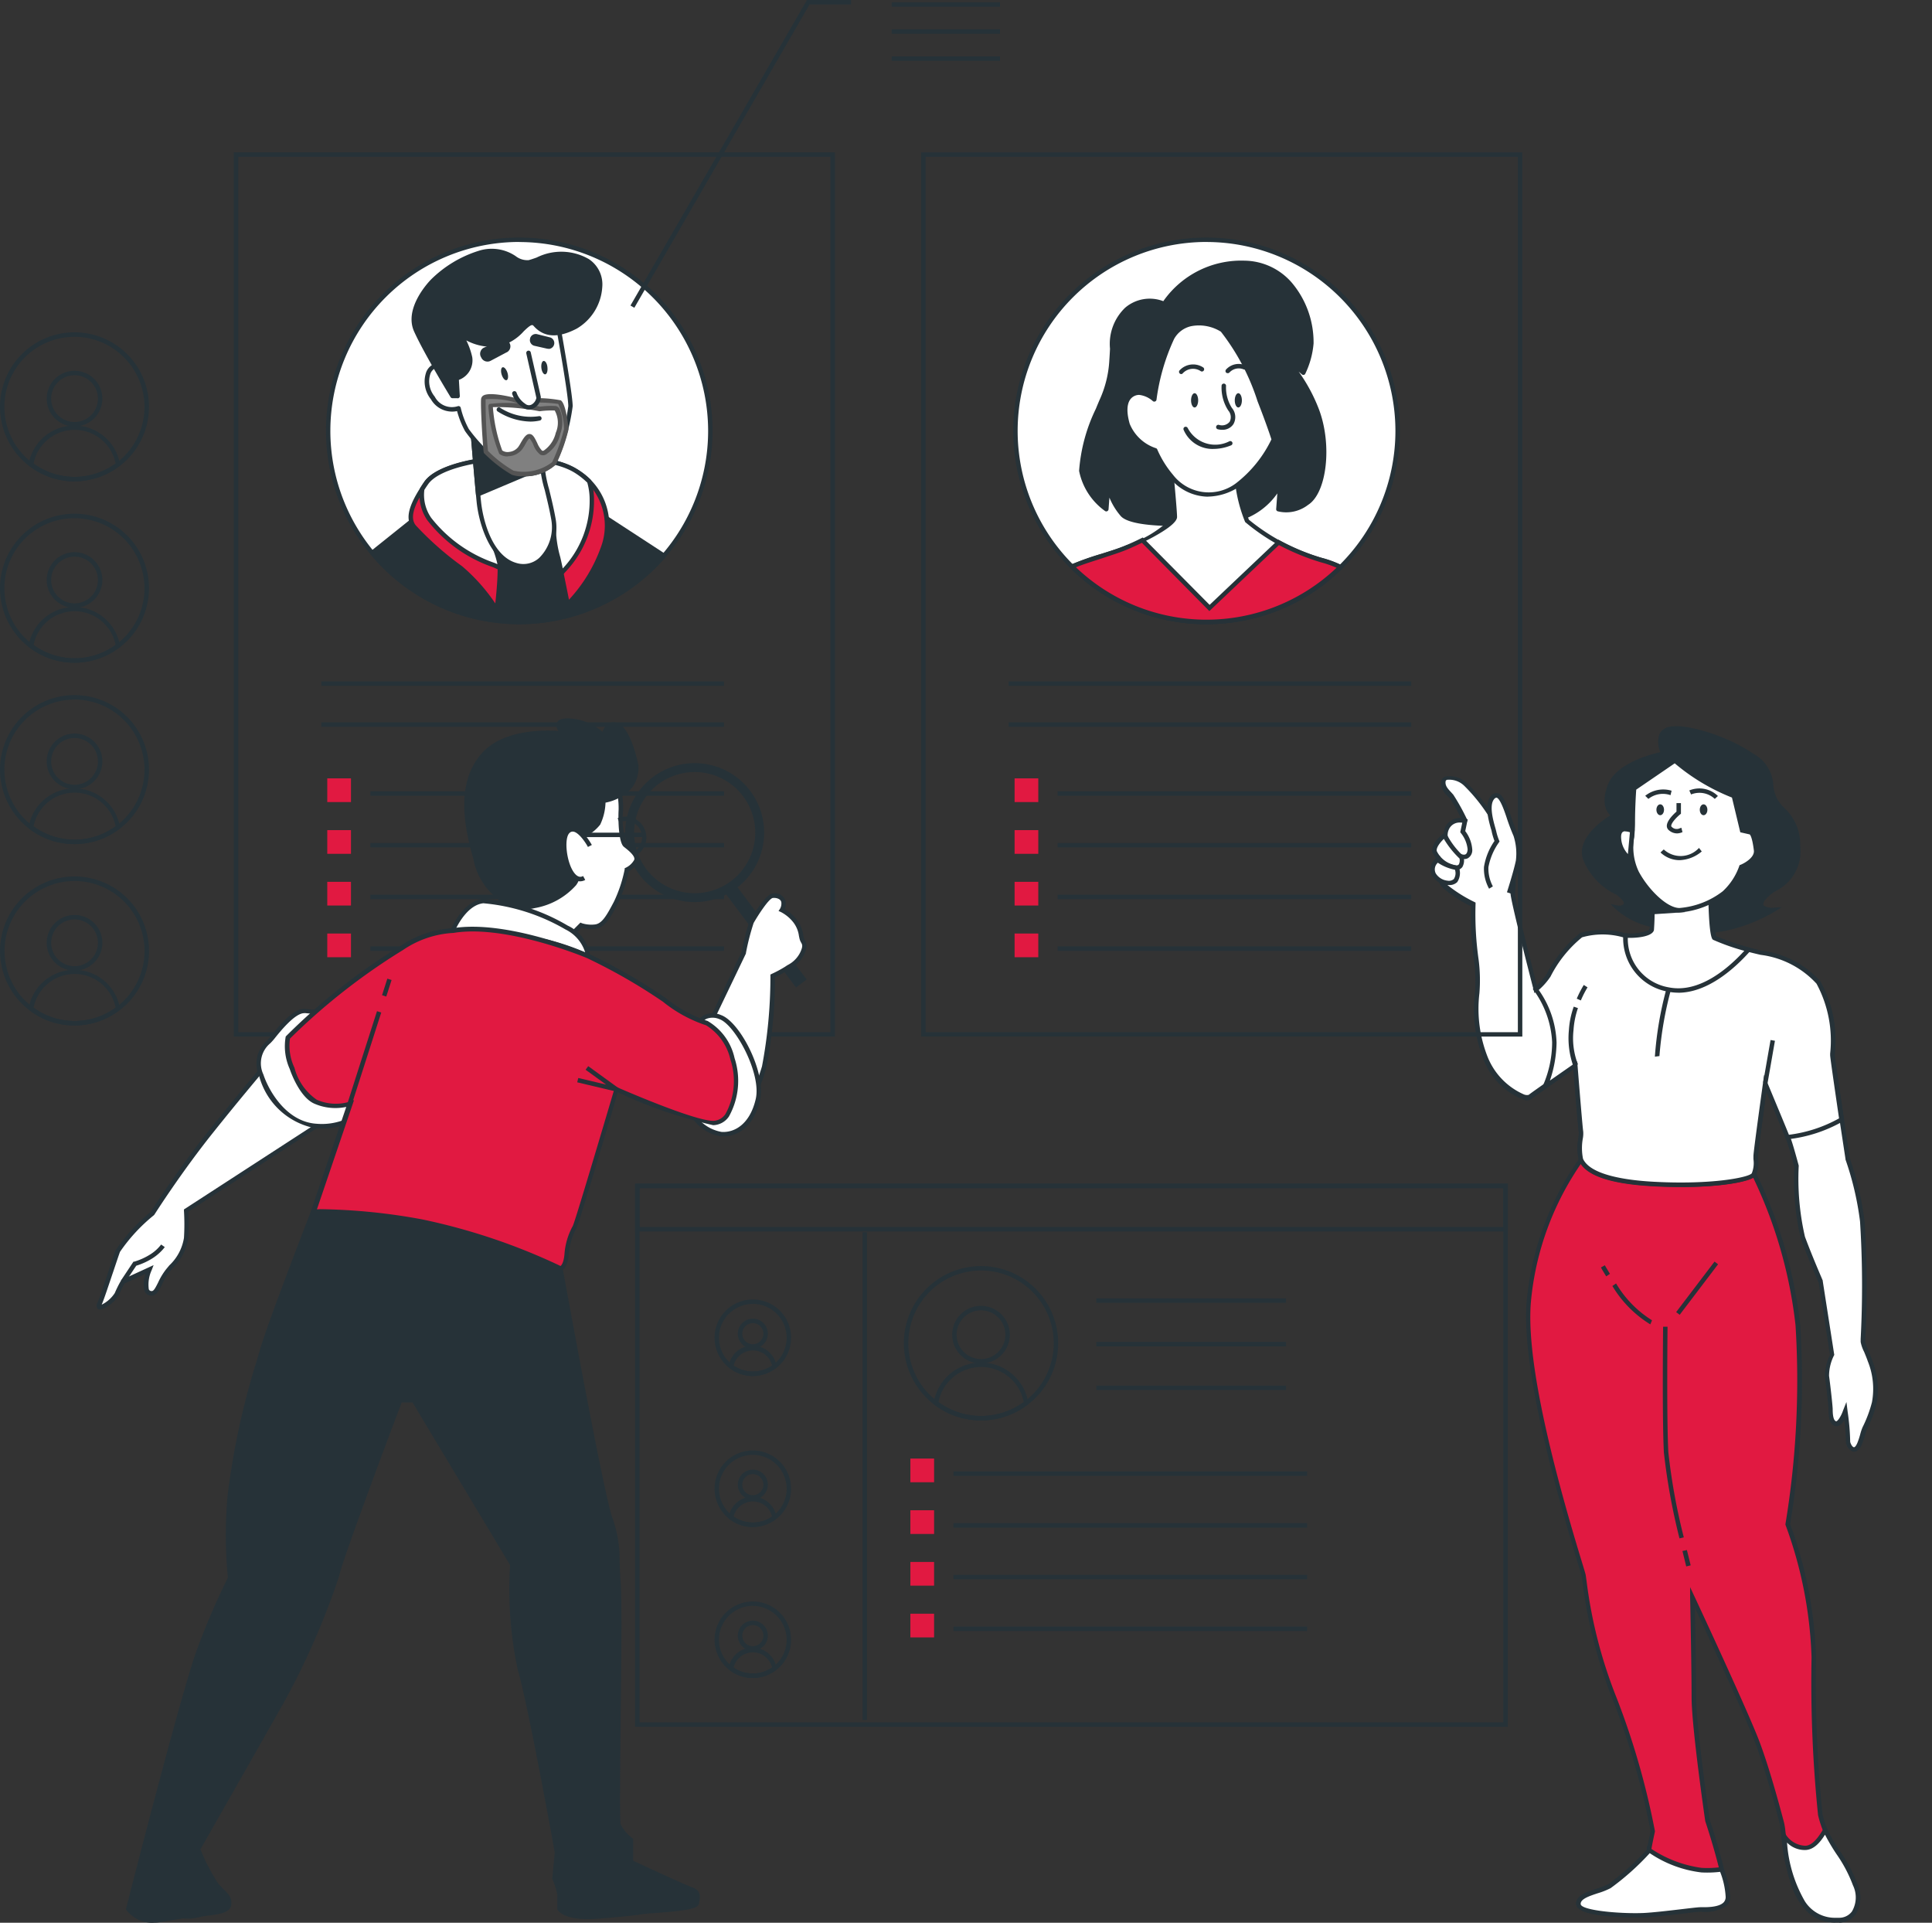 <svg id="Group_501" data-name="Group 501" xmlns="http://www.w3.org/2000/svg" xmlns:xlink="http://www.w3.org/1999/xlink" width="95.952" height="95.479" viewBox="0 0 95.952 95.479">
  <rect x="0" y="0" width="95.952" height="95.479" fill="#333333" stroke="none"/>
  <defs>
    <clipPath id="clip-path">
      <rect id="Rectangle_519" data-name="Rectangle 519" width="95.952" height="95.479" fill="none"/>
    </clipPath>
  </defs>
  <g id="Group_500" data-name="Group 500" clip-path="url(#clip-path)">
    <path id="Path_1054" data-name="Path 1054" d="M3.7,82.02a3.7,3.7,0,1,1,3.7-3.7v0a3.7,3.7,0,0,1-3.7,3.7m0-7.176a3.479,3.479,0,1,0,3.476,3.481v0A3.483,3.483,0,0,0,3.7,74.843" transform="translate(0 -58.118)" fill="#263238"/>
    <path id="Path_1055" data-name="Path 1055" d="M11.872,86.024a1.382,1.382,0,1,1,1.382-1.382,1.382,1.382,0,0,1-1.382,1.382m0-2.543a1.161,1.161,0,1,0,1.161,1.161,1.161,1.161,0,0,0-1.161-1.161" transform="translate(-8.17 -64.847)" fill="#263238"/>
    <path id="Path_1056" data-name="Path 1056" d="M8.718,98.3a3.655,3.655,0,0,1-2.225-.75l-.053-.04V97.44a2.3,2.3,0,0,1,4.534,0v.066l-.053.04a3.661,3.661,0,0,1-2.2.75m-2.037-.885a3.459,3.459,0,0,0,4.074,0,2.077,2.077,0,0,0-4.074,0" transform="translate(-5.016 -74.395)" fill="#263238"/>
    <path id="Path_1057" data-name="Path 1057" d="M3.7,122.75a3.7,3.7,0,1,1,3.7-3.7v0a3.7,3.7,0,0,1-3.7,3.7m0-7.176a3.479,3.479,0,1,0,3.476,3.481v0A3.483,3.483,0,0,0,3.7,115.573" transform="translate(0 -89.841)" fill="#263238"/>
    <path id="Path_1058" data-name="Path 1058" d="M11.872,126.754a1.382,1.382,0,1,1,1.382-1.382,1.382,1.382,0,0,1-1.382,1.382m0-2.543a1.161,1.161,0,1,0,1.161,1.161,1.161,1.161,0,0,0-1.161-1.161" transform="translate(-8.17 -96.57)" fill="#263238"/>
    <path id="Path_1059" data-name="Path 1059" d="M8.718,139.026a3.669,3.669,0,0,1-2.225-.747l-.053-.042v-.066a2.3,2.3,0,0,1,4.534,0v.066l-.053.042a3.676,3.676,0,0,1-2.2.747m-2.037-.885a3.459,3.459,0,0,0,4.074,0,2.077,2.077,0,0,0-4.074,0" transform="translate(-5.016 -106.117)" fill="#263238"/>
    <path id="Path_1060" data-name="Path 1060" d="M3.7,163.48a3.7,3.7,0,1,1,3.7-3.7v0a3.7,3.7,0,0,1-3.7,3.7m0-7.176a3.479,3.479,0,1,0,3.476,3.481v0A3.483,3.483,0,0,0,3.7,156.3" transform="translate(0 -121.563)" fill="#263238"/>
    <path id="Path_1061" data-name="Path 1061" d="M11.872,167.484a1.382,1.382,0,1,1,1.382-1.382,1.382,1.382,0,0,1-1.382,1.382m0-2.543a1.161,1.161,0,1,0,1.161,1.161,1.161,1.161,0,0,0-1.161-1.161" transform="translate(-8.17 -128.293)" fill="#263238"/>
    <path id="Path_1062" data-name="Path 1062" d="M8.718,179.764a3.669,3.669,0,0,1-2.225-.747l-.053-.04v-.066a2.3,2.3,0,0,1,4.534,0v.066l-.053.04a3.673,3.673,0,0,1-2.2.747m-2.037-.885a3.459,3.459,0,0,0,4.074,0,2.077,2.077,0,0,0-4.074,0" transform="translate(-5.016 -137.848)" fill="#263238"/>
    <path id="Path_1063" data-name="Path 1063" d="M3.718,204.225a3.7,3.7,0,1,1,3.7-3.7,3.7,3.7,0,0,1-3.7,3.7m0-7.174a3.476,3.476,0,1,0,3.476,3.476,3.476,3.476,0,0,0-3.476-3.476" transform="translate(-0.016 -153.302)" fill="#263238"/>
    <path id="Path_1064" data-name="Path 1064" d="M11.872,208.214a1.382,1.382,0,1,1,1.382-1.382,1.382,1.382,0,0,1-1.382,1.382m0-2.543a1.161,1.161,0,1,0,1.161,1.161,1.161,1.161,0,0,0-1.161-1.161" transform="translate(-8.17 -160.015)" fill="#263238"/>
    <path id="Path_1065" data-name="Path 1065" d="M8.718,220.5a3.669,3.669,0,0,1-2.225-.745l-.053-.04v-.066a2.3,2.3,0,0,1,4.534,0v.066l-.053.04a3.673,3.673,0,0,1-2.2.745m-2.037-.885a3.459,3.459,0,0,0,4.074,0,2.077,2.077,0,0,0-4.074,0" transform="translate(-5.016 -169.578)" fill="#263238"/>
    <path id="Path_1066" data-name="Path 1066" d="M359.71,164.875s-2.211.411-2.654,1.583.221,1.488.221,1.488-1.8.982-1.455,2.123a3.2,3.2,0,0,0,1.614,1.709s.506.349.411.571-.411.159-.411.159a3.757,3.757,0,0,0,1.583.823,9.216,9.216,0,0,0,3.8.221,8.166,8.166,0,0,0,2.344-.918s-.885.064-.509-.54,1.933-.854,1.743-2.627-.728-1.548-1.139-2.313.126-1.3-1.141-2.185-3.483-1.548-4.182-1.3-.228,1.2-.228,1.2" transform="translate(-277.098 -127.435)" fill="#263238"/>
    <path id="Path_1067" data-name="Path 1067" d="M361.175,173.366a11.561,11.561,0,0,1-2.6-.343,3.876,3.876,0,0,1-1.636-.851l-.276-.263.376.075s.221.042.288-.1c.033-.077-.173-.3-.372-.442a3.24,3.24,0,0,1-1.659-1.769c-.314-1.022.922-1.893,1.362-2.165-.195-.184-.464-.621-.126-1.517.4-1.057,2.11-1.513,2.609-1.623a1.263,1.263,0,0,1-.06-.856.64.64,0,0,1,.4-.372c.756-.274,3,.411,4.284,1.311a1.869,1.869,0,0,1,.986,1.535,1.788,1.788,0,0,0,.186.688,1.963,1.963,0,0,0,.4.5,2.468,2.468,0,0,1,.752,1.851,2.2,2.2,0,0,1-1.216,2.238,1.969,1.969,0,0,0-.542.462c-.042.066-.106.186-.064.254a.743.743,0,0,0,.469.115l.442-.031-.376.234a8.134,8.134,0,0,1-2.38.933,5.919,5.919,0,0,1-1.245.128m-3.875-1.183a3.671,3.671,0,0,0,1.327.624,8.616,8.616,0,0,0,3.759.221,8.218,8.218,0,0,0,1.99-.73.471.471,0,0,1-.3-.192.442.442,0,0,1,.066-.484,2.047,2.047,0,0,1,.606-.526,1.964,1.964,0,0,0,1.119-2.032c-.128-1.181-.4-1.433-.686-1.718a2.119,2.119,0,0,1-.442-.553,1.945,1.945,0,0,1-.221-.767,1.667,1.667,0,0,0-.9-1.38c-1.292-.9-3.461-1.51-4.08-1.285a.427.427,0,0,0-.268.243,1.228,1.228,0,0,0,.108.807l.064.13-.144.027c-.02,0-2.161.416-2.576,1.515-.4,1.064.159,1.347.166,1.349l.195.093-.19.1c-.018,0-1.721.953-1.4,1.99a3.17,3.17,0,0,0,1.548,1.643c.115.075.593.422.469.714A.367.367,0,0,1,357.3,172.183Z" transform="translate(-276.681 -127.018)" fill="#263238"/>
    <path id="Path_1068" data-name="Path 1068" d="M345.813,258.536a14.375,14.375,0,0,0-2.61,7.112c-.323,4.2,2.654,13.156,2.725,13.514a24.61,24.61,0,0,0,1.548,6.13,36.945,36.945,0,0,1,1.9,6.6s-.179.823-.179.931a11.366,11.366,0,0,1-1.973,1.794c-.5.288-1.577.394-1.548.9s2.433.573,3.227.537,2.581-.287,2.833-.287,1.4.073,1.362-.644a32.691,32.691,0,0,0-1.011-3.76s-.674-4.662-.674-6.13-.073-4.947-.073-4.947,2.654,5.664,3.227,7.205,1.148,3.759,1.219,4.014.252,3.012,1.039,3.943a1.9,1.9,0,0,0,1.769.865c.529.018,1.236-.469.807-1.769s-1.506-2.187-1.721-3.476a66.161,66.161,0,0,1-.323-7.815,20.809,20.809,0,0,0-1.291-6.595,42.987,42.987,0,0,0,.5-9.894,22.687,22.687,0,0,0-2.178-7.5l-.115-.462-8.182-.787Z" transform="translate(-267.286 -200.952)" fill="#e11941"/>
    <path id="Path_1069" data-name="Path 1069" d="M358.248,295.984h-.164a1.956,1.956,0,0,1-1.727-.9c-.663-.774-.885-2.678-1.006-3.594-.022-.188-.042-.349-.055-.391s-.029-.108-.057-.221c-.164-.61-.663-2.47-1.159-3.795-.467-1.258-2.351-5.327-3-6.723.02,1.031.062,3.317.062,4.423,0,1.444.663,6.066.674,6.113a32.056,32.056,0,0,1,1.011,3.775.593.593,0,0,1-.164.458,1.843,1.843,0,0,1-1.247.305h-.06c-.1,0-.482.046-.927.1-.641.075-1.437.168-1.9.19-.031,0-3.289.1-3.342-.641-.029-.422.5-.6,1-.765a3.51,3.51,0,0,0,.6-.234,12.5,12.5,0,0,0,1.917-1.721c.013-.155.13-.7.175-.909a37.419,37.419,0,0,0-1.889-6.55,23.667,23.667,0,0,1-1.5-5.852c-.02-.148-.035-.252-.044-.3s-.075-.257-.166-.555c-1.886-6.192-2.747-10.562-2.561-12.99a14.627,14.627,0,0,1,2.627-7.165l.325-.577,8.324.8.13.524a23.075,23.075,0,0,1,2.185,7.519,43.361,43.361,0,0,1-.5,9.9,21.057,21.057,0,0,1,1.287,6.606,64.355,64.355,0,0,0,.321,7.8,4.912,4.912,0,0,0,.885,1.871,7.148,7.148,0,0,1,.84,1.588,1.584,1.584,0,0,1-.084,1.508.993.993,0,0,1-.807.411m-7.411-16.657.221.473c.027.055,2.654,5.686,3.229,7.212.5,1.327,1,3.2,1.165,3.815.027.1.046.175.055.21a3.45,3.45,0,0,1,.064.422c.1.825.343,2.756.955,3.479a1.764,1.764,0,0,0,1.561.823h.133a.785.785,0,0,0,.644-.31,1.37,1.37,0,0,0,.053-1.3,6.926,6.926,0,0,0-.816-1.548,5.281,5.281,0,0,1-.909-1.955,64.889,64.889,0,0,1-.323-7.833,20.822,20.822,0,0,0-1.285-6.555l-.011-.029V276.2a43.783,43.783,0,0,0,.5-9.863,22.723,22.723,0,0,0-2.158-7.448l-.011-.024-.1-.387-8.025-.774-.268.473a14.386,14.386,0,0,0-2.585,7.052c-.186,2.4.663,6.743,2.552,12.906.111.365.159.526.17.579s.024.157.046.312a23.428,23.428,0,0,0,1.488,5.794,37.919,37.919,0,0,1,1.906,6.619v.044c-.086.4-.177.847-.177.909a9.7,9.7,0,0,1-2.028,1.889,3.675,3.675,0,0,1-.635.252c-.427.142-.869.288-.851.54.022.312,1.926.489,3.112.442.442-.02,1.247-.113,1.884-.188.469-.055.84-.1.953-.1h.066c.221,0,.84.013,1.084-.239a.383.383,0,0,0,.1-.292,32.826,32.826,0,0,0-1.006-3.735c-.031-.21-.679-4.7-.679-6.163s-.071-4.909-.073-4.945Z" transform="translate(-266.903 -200.523)" fill="#263238"/>
    <path id="Path_1070" data-name="Path 1070" d="M374.254,308.421a31.644,31.644,0,0,1-.774-4.259c-.091-1.648-.04-6.205-.04-6.252h.221c0,.046-.051,4.6.04,6.236a30.6,30.6,0,0,0,.767,4.222Z" transform="translate(-290.843 -232.028)" fill="#263238"/>
    <path id="Path_1071" data-name="Path 1071" d="M378.028,348.866s-.075-.3-.188-.765l.221-.051c.113.464.188.761.188.761Z" transform="translate(-294.282 -271.08)" fill="#263238"/>
    <path id="Path_1072" data-name="Path 1072" d="M364,290.222a5.628,5.628,0,0,1-1.884-1.906l.184-.126a5.383,5.383,0,0,0,1.785,1.829Z" transform="translate(-282.038 -224.457)" fill="#263238"/>
    <path id="Path_1073" data-name="Path 1073" d="M359.8,284.661c-.166-.261-.261-.442-.261-.442l.192-.108s.1.17.254.425Z" transform="translate(-280.029 -221.28)" fill="#263238"/>
    <rect id="Rectangle_478" data-name="Rectangle 478" width="3.151" height="0.221" transform="translate(83.245 65.156) rotate(-52.772)" fill="#263238"/>
    <path id="Path_1074" data-name="Path 1074" d="M361.543,416.375a5.17,5.17,0,0,1-.991.038,5.887,5.887,0,0,1-2.594-.993,11.367,11.367,0,0,1-1.973,1.794c-.5.287-1.577.394-1.548.9s2.433.573,3.227.537,2.581-.287,2.833-.287,1.4.073,1.362-.644a3.853,3.853,0,0,0-.316-1.34" transform="translate(-276.054 -323.551)" fill="#fff"/>
    <path id="Path_1075" data-name="Path 1075" d="M356.892,418.014c-.885,0-2.875-.064-2.926-.646-.029-.422.5-.6,1-.765a3.505,3.505,0,0,0,.6-.234,12.431,12.431,0,0,0,1.915-1.718v-.19l.173.122a5.949,5.949,0,0,0,2.537.973,4.863,4.863,0,0,0,.971-.038h.073l.038.062a3.93,3.93,0,0,1,.338,1.391.592.592,0,0,1-.164.458,1.843,1.843,0,0,1-1.247.305h-.06c-.1,0-.482.046-.927.1-.641.075-1.437.168-1.9.19a3.208,3.208,0,0,0-.418-.007m.725-3.191a12.8,12.8,0,0,1-1.944,1.738,3.677,3.677,0,0,1-.635.252c-.427.142-.869.287-.851.54.022.312,1.926.489,3.112.442.442-.02,1.247-.113,1.884-.188.469-.055.84-.1.953-.1h.066c.221,0,.84.013,1.084-.239a.383.383,0,0,0,.1-.292,3.981,3.981,0,0,0-.274-1.225,5.479,5.479,0,0,1-.933.029,5.79,5.79,0,0,1-2.563-.958" transform="translate(-275.686 -322.803)" fill="#263238"/>
    <path id="Path_1076" data-name="Path 1076" d="M402.637,410.96c-.221.378-.526.856-.964.885a1.317,1.317,0,0,1-1.092-.635,7.923,7.923,0,0,0,.958,3.353,1.9,1.9,0,0,0,1.769.865c.529.018,1.236-.469.807-1.769-.341-1.008-1.081-1.782-1.477-2.7" transform="translate(-311.993 -320.077)" fill="#fff"/>
    <path id="Path_1077" data-name="Path 1077" d="M402.73,414.681h-.164a1.956,1.956,0,0,1-1.727-.9,7.8,7.8,0,0,1-.982-3.412l-.057-.442.257.361a1.2,1.2,0,0,0,1,.588c.367-.024.646-.442.885-.832l.111-.184.086.2a8.314,8.314,0,0,0,.646,1.128,7.145,7.145,0,0,1,.84,1.588,1.584,1.584,0,0,1-.084,1.508.992.992,0,0,1-.8.4m-2.605-3.981a6.756,6.756,0,0,0,.885,2.926,1.764,1.764,0,0,0,1.561.823h.133a.785.785,0,0,0,.644-.31,1.371,1.371,0,0,0,.053-1.3,6.925,6.925,0,0,0-.816-1.548,9.851,9.851,0,0,1-.573-.969c-.208.329-.513.732-.947.761a1.232,1.232,0,0,1-.94-.369Z" transform="translate(-311.385 -319.22)" fill="#263238"/>
    <path id="Path_1078" data-name="Path 1078" d="M333.976,180.037a15.351,15.351,0,0,1,.031,2.154c-.1.318-1.2.347-1.393.285a3.92,3.92,0,0,0-2.121,0,6.385,6.385,0,0,0-1.617,1.99,3.674,3.674,0,0,1-.632.7s-1.141-4.4-1.141-4.75a4.583,4.583,0,0,0-.506-2.755A8.586,8.586,0,0,0,324.759,175c-.54-.4-1.077-.442-1.106-.126s.221.506.411.73a10.383,10.383,0,0,1,.663,1.2,13.571,13.571,0,0,0-1.2,2.375c-.031.442-.1.537.221.885a7.059,7.059,0,0,0,1.393.885,15.72,15.72,0,0,0,.159,2.82c.221,1.327-.349,3.231.475,4.876s1.99,2.028,2.185,1.869,2.249-1.583,2.249-1.583.252,3.167.285,3.3-.159,1.044,0,1.393.7,1.046,3.609,1.2,4.814-.221,4.974-.475a1.857,1.857,0,0,0,.1-.918c0-.221.475-3.611.475-3.611s1.044,2.5,1.172,2.851.38,1.3.38,1.3a12.8,12.8,0,0,0,.316,3.538c.411,1.106.885,2.185.885,2.185l.564,3.625a2.326,2.326,0,0,0-.252,1.077c.064.445.179,1.491.179,1.648s0,.635.254.7.475-.6.475-.6a14.257,14.257,0,0,1,.126,1.426c-.031.19.3.785.571.157.1-.232.19-.632.252-.759a6.371,6.371,0,0,0,.475-1.267,3.7,3.7,0,0,0-.221-2.092c-.084-.27-.347-.825-.347-.92s.164-4.352-.027-6a15.038,15.038,0,0,0-.73-3.1s-.759-4.974-.759-5.164.126-2.5-.7-3.611-2.28-1.327-3.167-1.548a12.659,12.659,0,0,1-1.99-.663,10.675,10.675,0,0,1-.19-2.185Z" transform="translate(-251.957 -136.04)" fill="#fff"/>
    <path id="Path_1079" data-name="Path 1079" d="M343.557,207.738a.262.262,0,0,1-.077-.011.581.581,0,0,1-.329-.555,8.367,8.367,0,0,0-.08-1c-.106.184-.259.345-.442.3-.338-.084-.338-.608-.338-.8,0-.139-.111-1.163-.179-1.632a2.286,2.286,0,0,1,.25-1.106l-.56-3.576c-.055-.128-.5-1.146-.885-2.178a12.6,12.6,0,0,1-.325-3.574c-.033-.126-.257-.958-.372-1.274-.1-.259-.719-1.769-1.015-2.472-.186,1.327-.418,3.054-.418,3.2v.15a1.481,1.481,0,0,1-.117.827c-.2.325-2.229.681-5.071.526-2.161-.117-3.372-.533-3.706-1.267a2.666,2.666,0,0,1-.029-1.126,2.4,2.4,0,0,0,.022-.29c-.029-.115-.208-2.322-.272-3.118-.741.513-1.946,1.353-2.083,1.468a.42.42,0,0,1-.352.04,3.443,3.443,0,0,1-2-1.944,6.627,6.627,0,0,1-.453-3.317,8.029,8.029,0,0,0-.033-1.583,16.032,16.032,0,0,1-.161-2.771,6.374,6.374,0,0,1-1.362-.885.818.818,0,0,1-.263-.809.711.711,0,0,1,.013-.161,12.022,12.022,0,0,1,1.188-2.373,9.2,9.2,0,0,0-.624-1.126c-.033-.04-.071-.08-.108-.117a.884.884,0,0,1-.329-.694.325.325,0,0,1,.2-.274,1.25,1.25,0,0,1,1.086.325,8.579,8.579,0,0,1,1.866,2.7,4.493,4.493,0,0,1,.531,2.614c0,.08-.011.144-.011.195,0,.237.637,2.782,1.09,4.545a2.823,2.823,0,0,0,.475-.544A6.549,6.549,0,0,1,329.944,182a3.94,3.94,0,0,1,2.211,0,2.461,2.461,0,0,0,1.154-.126.2.2,0,0,0,.1-.086,13.628,13.628,0,0,0-.038-2.114v-.135l3.173.411v.1a11.686,11.686,0,0,0,.15,2.1,13.231,13.231,0,0,0,1.951.644l.323.077a4.7,4.7,0,0,1,2.908,1.517,6.064,6.064,0,0,1,.719,3.607v.055c0,.155.453,3.151.756,5.135a15.369,15.369,0,0,1,.73,3.118,50.557,50.557,0,0,1,.033,5.869v.144a4.015,4.015,0,0,0,.155.4c.073.175.148.354.188.482a3.9,3.9,0,0,1,.221,2.147,6.429,6.429,0,0,1-.484,1.294,2.8,2.8,0,0,0-.1.294,3.867,3.867,0,0,1-.153.46c-.137.283-.276.347-.387.347m-.376-2.468.06.48a11.738,11.738,0,0,1,.126,1.457c-.011.066.08.279.175.307.049.018.122-.066.186-.221a3.829,3.829,0,0,0,.144-.442,2.348,2.348,0,0,1,.113-.332,6.249,6.249,0,0,0,.464-1.238,3.64,3.64,0,0,0-.208-2.037c-.038-.117-.111-.294-.181-.464a1.854,1.854,0,0,1-.172-.489v-.15a50.75,50.75,0,0,0-.031-5.836,14.924,14.924,0,0,0-.723-3.078V193.2c-.077-.509-.761-4.987-.761-5.179v-.075a5.955,5.955,0,0,0-.677-3.47,4.533,4.533,0,0,0-2.78-1.433c-.115-.027-.221-.051-.325-.077a12.512,12.512,0,0,1-2.026-.677c-.051-.031-.206-.124-.241-2.183l-2.718-.352a12.407,12.407,0,0,1,.018,2.059.38.38,0,0,1-.208.221,2.636,2.636,0,0,1-1.327.139,3.742,3.742,0,0,0-2.037,0,6.039,6.039,0,0,0-1.568,1.951,3.722,3.722,0,0,1-.663.728l-.133.117-.046-.175c-.117-.442-1.143-4.423-1.143-4.777a1.765,1.765,0,0,1,.011-.221,4.223,4.223,0,0,0-.5-2.495,8.526,8.526,0,0,0-1.807-2.625,1.064,1.064,0,0,0-.862-.3.1.1,0,0,0-.069.093c-.022.208.115.352.272.52.038.042.077.084.113.126a10.331,10.331,0,0,1,.681,1.227l.027.055-.031.051a11.714,11.714,0,0,0-1.188,2.326,1.641,1.641,0,0,1-.016.164.613.613,0,0,0,.208.639,6.993,6.993,0,0,0,1.36.862l.064.033v.071a16,16,0,0,0,.157,2.8,8.15,8.15,0,0,1,.035,1.628,6.5,6.5,0,0,0,.429,3.218,3.424,3.424,0,0,0,1.78,1.809.386.386,0,0,0,.237.022c.192-.157,2.172-1.528,2.256-1.588l.159-.108.015.19c.1,1.254.257,3.16.281,3.277a1.328,1.328,0,0,1-.018.365,2.681,2.681,0,0,0,.011,1.008c.365.8,2.114,1.064,3.516,1.139,2.9.157,4.73-.221,4.865-.422a1.354,1.354,0,0,0,.082-.7v-.161c0-.221.427-3.277.475-3.627l.055-.4.157.372c.042.1,1.048,2.508,1.174,2.855s.372,1.269.383,1.309v.031a12.82,12.82,0,0,0,.31,3.505c.4,1.073.885,2.169.885,2.181v.027l.571,3.66-.016.031a2.257,2.257,0,0,0-.243,1.013c.057.4.181,1.486.181,1.663,0,.478.106.575.17.59s.248-.243.343-.531Z" transform="translate(-251.476 -135.652)" fill="#263238"/>
    <path id="Path_1080" data-name="Path 1080" d="M345.4,208.9l1.51-1.053s.252,3.167.285,3.3-.159,1.044,0,1.393.7,1.046,3.609,1.2,4.814-.221,4.974-.475a1.857,1.857,0,0,0,.1-.918c0-.221.475-3.611.475-3.611s.845,2.023,1.106,2.685a6.99,6.99,0,0,0,2.683-.885c-.221-1.413-.462-3.1-.462-3.2,0-.19.126-2.5-.7-3.611s-2.28-1.327-3.167-1.548a12.654,12.654,0,0,1-1.99-.663,10.675,10.675,0,0,1-.19-2.185l-2.941-.378a15.347,15.347,0,0,1,.031,2.154c-.1.318-1.2.347-1.393.285a3.92,3.92,0,0,0-2.121,0,6.384,6.384,0,0,0-1.617,1.99,3.676,3.676,0,0,1-.632.7,4.882,4.882,0,0,1,.918,2.629,5.6,5.6,0,0,1-.473,2.2" transform="translate(-268.673 -154.953)" fill="#fff"/>
    <path id="Path_1081" data-name="Path 1081" d="M351.584,213.468c-.422,0-.871-.011-1.34-.038-2.161-.117-3.372-.533-3.706-1.267a2.668,2.668,0,0,1-.029-1.126,2.4,2.4,0,0,0,.022-.29c-.029-.115-.208-2.322-.272-3.118-.276.192-.867.6-1.351.942l-.349.245.186-.385a5.349,5.349,0,0,0,.453-2.147,4.768,4.768,0,0,0-.9-2.559l-.062-.082.077-.069a3.668,3.668,0,0,0,.608-.663,6.55,6.55,0,0,1,1.663-2.041,3.94,3.94,0,0,1,2.211,0,2.46,2.46,0,0,0,1.154-.126.2.2,0,0,0,.1-.086,13.63,13.63,0,0,0-.038-2.114v-.135l3.173.411v.1a11.69,11.69,0,0,0,.15,2.1,13.232,13.232,0,0,0,1.951.644l.323.077a4.7,4.7,0,0,1,2.908,1.517,6.063,6.063,0,0,1,.719,3.607v.06c0,.053.062.537.46,3.182v.075l-.064.038a7.08,7.08,0,0,1-2.725.885l-.084.011-.031-.08c-.19-.48-.694-1.692-.951-2.309-.186,1.327-.418,3.054-.418,3.2v.15a1.48,1.48,0,0,1-.117.827c-.164.276-1.6.571-3.726.571m-5.135-6.239.015.19c.1,1.254.257,3.16.281,3.277a1.322,1.322,0,0,1-.018.365,2.681,2.681,0,0,0,.011,1.008c.365.8,2.114,1.064,3.516,1.139,2.9.157,4.73-.221,4.865-.422a1.354,1.354,0,0,0,.082-.7v-.161c0-.221.427-3.277.475-3.627l.055-.4.157.372c0,.02.785,1.882,1.075,2.605a6.83,6.83,0,0,0,2.49-.814c-.442-3.005-.442-3.1-.442-3.143v-.075a5.955,5.955,0,0,0-.677-3.47,4.533,4.533,0,0,0-2.78-1.433c-.115-.027-.221-.051-.325-.077a12.511,12.511,0,0,1-2.026-.677c-.051-.031-.206-.124-.241-2.183l-2.718-.352a12.41,12.41,0,0,1,.018,2.059.381.381,0,0,1-.208.221,2.636,2.636,0,0,1-1.327.139,3.721,3.721,0,0,0-2.037,0,6.038,6.038,0,0,0-1.568,1.951,3.266,3.266,0,0,1-.584.663,4.783,4.783,0,0,1,.885,2.616,6.094,6.094,0,0,1-.33,1.882l1.2-.836Z" transform="translate(-268.112 -154.532)" fill="#263238"/>
    <path id="Path_1082" data-name="Path 1082" d="M371.183,202.1a11.6,11.6,0,0,1-1.685-.584,10.677,10.677,0,0,1-.19-2.185l-2.937-.38a15.351,15.351,0,0,1,.031,2.154c-.1.318-1,.338-1.311.3a2.576,2.576,0,0,0,2.136,2.678c1.617.316,3.125-1.042,3.956-1.981" transform="translate(-284.351 -154.953)" fill="#fff"/>
    <path id="Path_1083" data-name="Path 1083" d="M367.269,203.834a2.625,2.625,0,0,1-.5-.049A2.686,2.686,0,0,1,364.54,201v-.126l.124.015c.383.046,1.141-.051,1.194-.221a13.634,13.634,0,0,0-.038-2.114v-.135l3.173.411v.1a11.687,11.687,0,0,0,.15,2.1,12.447,12.447,0,0,0,1.645.562l.17.049-.117.133c-.714.8-2.066,2.063-3.574,2.063m-2.5-2.716a2.446,2.446,0,0,0,2.041,2.45c1.517.3,2.957-.953,3.746-1.816a10.717,10.717,0,0,1-1.548-.546c-.051-.031-.206-.124-.241-2.183l-2.718-.352a12.414,12.414,0,0,1,.018,2.059c-.1.338-.92.391-1.3.378Z" transform="translate(-283.923 -154.54)" fill="#263238"/>
    <path id="Path_1084" data-name="Path 1084" d="M372.233,200.153l-1.254.086-.139-1.289Z" transform="translate(-288.83 -154.952)" fill="#263238"/>
    <path id="Path_1085" data-name="Path 1085" d="M370.389,199.414l-.179-1.674,1.809,1.564Zm.1-1.141.1.907.885-.062Z" transform="translate(-288.339 -154.01)" fill="#263238"/>
    <path id="Path_1086" data-name="Path 1086" d="M371.6,225.4a17.394,17.394,0,0,1,.573-3.366l.221.053a17.921,17.921,0,0,0-.568,3.284Z" transform="translate(-289.411 -172.929)" fill="#263238"/>
    <path id="Path_1087" data-name="Path 1087" d="M354.293,221.93l-.2-.088a5.184,5.184,0,0,1,.349-.681l.186.119a5.146,5.146,0,0,0-.332.65" transform="translate(-275.784 -172.251)" fill="#263238"/>
    <path id="Path_1088" data-name="Path 1088" d="M352.52,229.012a4.15,4.15,0,0,1-.221-1.8,4.225,4.225,0,0,1,.241-1.157l.208.071a4.161,4.161,0,0,0-.221,1.106,3.582,3.582,0,0,0,.221,1.69Z" transform="translate(-274.38 -176.067)" fill="#263238"/>
    <rect id="Rectangle_479" data-name="Rectangle 479" width="2.147" height="0.221" transform="translate(87.565 53.759) rotate(-80.102)" fill="#263238"/>
    <path id="Path_1089" data-name="Path 1089" d="M368.525,170.73l-2.028,1.393s-.062.825-.062,1.712a4.65,4.65,0,0,0,.19,2.47c.444.823,1.393,1.869,2.121,1.869a4.047,4.047,0,0,0,2.212-.856,3.215,3.215,0,0,0,.854-1.3s.794-.316.73-.823-.159-.856-.285-.885l-.411-.1-.411-1.712a9.9,9.9,0,0,1-2.908-1.776" transform="translate(-285.342 -132.973)" fill="#fff"/>
    <path id="Path_1090" data-name="Path 1090" d="M368.378,177.757c-.814,0-1.789-1.128-2.211-1.926a3.026,3.026,0,0,1-.241-1.831c.018-.221.038-.456.038-.692,0-.885.062-1.712.064-1.718v-.053l2.161-1.486.064.088a9.692,9.692,0,0,0,2.875,1.736l.051.022.409,1.7.347.08c.126.031.268.172.369.98.062.513-.568.838-.752.92a3.141,3.141,0,0,1-.885,1.3,4.253,4.253,0,0,1-2.289.878m-2.141-6.1c-.015.195-.06.9-.06,1.65,0,.245-.02.482-.038.71a2.8,2.8,0,0,0,.221,1.707c.471.885,1.4,1.811,2.024,1.811a4.059,4.059,0,0,0,2.15-.831,3.11,3.11,0,0,0,.818-1.247l.016-.049.049-.018c.2-.08.7-.363.663-.708-.088-.717-.2-.792-.206-.8l-.4-.091-.069-.015-.414-1.725a10.186,10.186,0,0,1-2.842-1.7Z" transform="translate(-284.974 -132.444)" fill="#263238"/>
    <path id="Path_1091" data-name="Path 1091" d="M374.821,181.834a.61.61,0,0,1-.38-.15.276.276,0,0,1-.111-.221c0-.265.343-.59.48-.71v-.422h.221v.526l-.04.033c-.184.15-.442.427-.442.571a.055.055,0,0,0,.024.049.343.343,0,0,0,.4.071l.08-.027.055.221a.318.318,0,0,0-.06.02.663.663,0,0,1-.223.04" transform="translate(-291.548 -140.45)" fill="#263238"/>
    <path id="Path_1092" data-name="Path 1092" d="M373.854,191a1.371,1.371,0,0,1-.944-.383l.161-.15a1.238,1.238,0,0,0,1.751-.075l.137.175a1.8,1.8,0,0,1-1.106.433" transform="translate(-290.442 -148.286)" fill="#263238"/>
    <path id="Path_1093" data-name="Path 1093" d="M369.637,177.784l-.157-.155a1.429,1.429,0,0,1,1.309-.252l-.053.221a1.158,1.158,0,0,0-1.1.186" transform="translate(-287.77 -138.112)" fill="#263238"/>
    <path id="Path_1094" data-name="Path 1094" d="M380.645,177.554a1.106,1.106,0,0,0-1.177-.221l-.088-.2a1.314,1.314,0,0,1,1.42.276Z" transform="translate(-295.481 -137.882)" fill="#263238"/>
    <path id="Path_1095" data-name="Path 1095" d="M372.368,180.88c0,.148-.084.27-.188.27s-.19-.122-.19-.27.084-.27.19-.27.188.122.188.27" transform="translate(-289.725 -140.669)" fill="#263238"/>
    <path id="Path_1096" data-name="Path 1096" d="M382.108,180.88c0,.148-.084.27-.19.27s-.188-.122-.188-.27.084-.27.188-.27.19.122.19.27" transform="translate(-297.311 -140.669)" fill="#263238"/>
    <path id="Path_1097" data-name="Path 1097" d="M364.2,186.292s-.632-.349-.663.285a1.531,1.531,0,0,0,.537,1.106Z" transform="translate(-283.14 -145.019)" fill="#fff"/>
    <path id="Path_1098" data-name="Path 1098" d="M363.773,187.487l-.161-.135a1.643,1.643,0,0,1-.577-1.2.486.486,0,0,1,.221-.442.723.723,0,0,1,.613.057l.062.035Zm-.307-1.6a.234.234,0,0,0-.106.022c-.064.035-.1.122-.1.252a1.267,1.267,0,0,0,.338.856l.1-1.079a.662.662,0,0,0-.226-.044Z" transform="translate(-282.749 -144.607)" fill="#263238"/>
    <path id="Path_1099" data-name="Path 1099" d="M325.623,184.231a.753.753,0,0,0-.885.352,1.11,1.11,0,0,0,.506,1.314c.327.208.6.15.628-.239a1.645,1.645,0,0,0-.358-.885Z" transform="translate(-252.861 -143.464)" fill="#fff"/>
    <path id="Path_1100" data-name="Path 1100" d="M325.161,185.7a.741.741,0,0,1-.394-.137,1.2,1.2,0,0,1-.548-1.455.854.854,0,0,1,1.019-.409l.1.029-.122.584a1.708,1.708,0,0,1,.349.929.465.465,0,0,1-.221.42.378.378,0,0,1-.181.04m-.206-1.813a.575.575,0,0,0-.546.323c-.248.5.221,1.011.467,1.17.146.093.272.124.349.086s.1-.153.108-.241a1.535,1.535,0,0,0-.336-.818l-.031-.042.1-.471a.877.877,0,0,0-.113-.007" transform="translate(-252.445 -143.042)" fill="#263238"/>
    <path id="Path_1101" data-name="Path 1101" d="M322.653,187.55s-.568.442-.509.807a1.351,1.351,0,0,0,1.106.8c.358-.031.239-.506.239-.506a3.985,3.985,0,0,1-.836-1.106" transform="translate(-250.9 -146.074)" fill="#fff"/>
    <path id="Path_1102" data-name="Path 1102" d="M322.827,188.629a1.477,1.477,0,0,1-1.183-.9c-.077-.42.484-.86.548-.911l.124-.1.049.148a3.9,3.9,0,0,0,.809,1.061l.022.022v.031a.663.663,0,0,1-.06.5.361.361,0,0,1-.276.148Zm-.608-1.548c-.161.155-.387.416-.356.606a1.276,1.276,0,0,0,.986.712.137.137,0,0,0,.115-.055.442.442,0,0,0,.031-.285,4.556,4.556,0,0,1-.776-.971Z" transform="translate(-250.508 -145.427)" fill="#263238"/>
    <path id="Path_1103" data-name="Path 1103" d="M322,192.95s-.442.33-.208.747.865.537,1.075.3a.686.686,0,0,0,.06-.628s-.9-.208-.927-.418" transform="translate(-250.572 -150.28)" fill="#fff"/>
    <path id="Path_1104" data-name="Path 1104" d="M322.181,193.574h-.088a1.006,1.006,0,0,1-.754-.471.692.692,0,0,1,.241-.885l.148-.108.027.177a2.145,2.145,0,0,0,.84.332l.057.013.022.053a.817.817,0,0,1-.08.741.544.544,0,0,1-.414.148m-.553-1.106a.442.442,0,0,0-.1.529.781.781,0,0,0,.584.36.372.372,0,0,0,.312-.08.531.531,0,0,0,.057-.462,2.327,2.327,0,0,1-.86-.356Z" transform="translate(-250.22 -149.625)" fill="#263238"/>
    <path id="Path_1105" data-name="Path 1105" d="M334.035,183.179a1.99,1.99,0,0,1-.239-1.015,3.149,3.149,0,0,1,.537-1.285,3.011,3.011,0,0,1-.148-.478c-.06-.268-.418-1.254-.091-1.672s.6.27.807.9.358.955.358.955a2.938,2.938,0,0,1,.119,1.285c-.119.566-.442,1.581-.442,1.581" transform="translate(-259.977 -139.104)" fill="#fff"/>
    <path id="Path_1106" data-name="Path 1106" d="M334.606,183.093l-.21-.069c0-.011.327-1.017.442-1.572a2.832,2.832,0,0,0-.115-1.225,10.155,10.155,0,0,1-.358-.955c-.077-.221-.305-.916-.491-.947a.192.192,0,0,0-.124.084c-.243.307-.038,1.046.062,1.4.022.075.038.137.049.179a2.65,2.65,0,0,0,.144.46l.022.055-.035.051a3.087,3.087,0,0,0-.517,1.225,1.879,1.879,0,0,0,.221.953l-.188.115a2.038,2.038,0,0,1-.254-1.079,3.118,3.118,0,0,1,.522-1.292,3.425,3.425,0,0,1-.133-.442.83.83,0,0,0-.044-.168c-.117-.42-.336-1.2-.024-1.6a.356.356,0,0,1,.336-.166c.263.046.442.453.663,1.095s.354.942.354.947a2.98,2.98,0,0,1,.128,1.351c-.117.568-.436,1.555-.449,1.6" transform="translate(-259.553 -138.716)" fill="#263238"/>
    <rect id="Rectangle_480" data-name="Rectangle 480" width="17.564" height="0.221" transform="translate(47.354 73.067)" fill="#263238"/>
    <rect id="Rectangle_481" data-name="Rectangle 481" width="1.177" height="1.177" transform="translate(45.214 72.428)" fill="#e11941"/>
    <rect id="Rectangle_482" data-name="Rectangle 482" width="17.564" height="0.221" transform="translate(47.354 75.637)" fill="#263238"/>
    <rect id="Rectangle_483" data-name="Rectangle 483" width="1.177" height="1.177" transform="translate(45.214 74.996)" fill="#e11941"/>
    <rect id="Rectangle_484" data-name="Rectangle 484" width="17.564" height="0.221" transform="translate(47.354 78.204)" fill="#263238"/>
    <rect id="Rectangle_485" data-name="Rectangle 485" width="1.177" height="1.177" transform="translate(45.214 77.563)" fill="#e11941"/>
    <rect id="Rectangle_486" data-name="Rectangle 486" width="17.564" height="0.221" transform="translate(47.354 80.772)" fill="#263238"/>
    <rect id="Rectangle_487" data-name="Rectangle 487" width="1.177" height="1.177" transform="translate(45.214 80.133)" fill="#e11941"/>
    <path id="Path_1107" data-name="Path 1107" d="M185.965,292.759H142.62V265.79h43.345Zm-43.124-.221h42.9V266.011h-42.9Z" transform="translate(-111.08 -207.011)" fill="#263238"/>
    <path id="Path_1108" data-name="Path 1108" d="M185.965,268.161H142.62V265.79h43.345Zm-43.124-.221h42.9v-1.928h-42.9Z" transform="translate(-111.08 -207.011)" fill="#263238"/>
    <rect id="Rectangle_488" data-name="Rectangle 488" width="0.221" height="24.22" transform="translate(42.839 61.189)" fill="#263238"/>
    <path id="Path_1109" data-name="Path 1109" d="M206.813,291.955a3.832,3.832,0,1,1,3.832-3.832,3.832,3.832,0,0,1-3.832,3.832m0-7.444a3.611,3.611,0,1,0,3.611,3.611A3.611,3.611,0,0,0,206.813,284.511Z" transform="translate(-158.091 -221.42)" fill="#263238"/>
    <path id="Path_1110" data-name="Path 1110" d="M215.271,296.092a1.431,1.431,0,1,1,1.431-1.431,1.431,1.431,0,0,1-1.431,1.431m0-2.641a1.21,1.21,0,1,0,1.21,1.21,1.21,1.21,0,0,0-1.21-1.21" transform="translate(-166.55 -228.383)" fill="#263238"/>
    <path id="Path_1111" data-name="Path 1111" d="M211.992,308.848a3.784,3.784,0,0,1-2.307-.776l-.055-.04.011-.066a2.382,2.382,0,0,1,4.7,0l.011.066-.055.04a3.785,3.785,0,0,1-2.3.776m-2.116-.911a3.593,3.593,0,0,0,4.235,0,2.158,2.158,0,0,0-4.235,0" transform="translate(-163.271 -238.313)" fill="#263238"/>
    <path id="Path_1112" data-name="Path 1112" d="M162.364,295.584a1.9,1.9,0,1,1,1.9-1.9v0a1.9,1.9,0,0,1-1.9,1.9m0-3.58a1.681,1.681,0,1,0,1.679,1.683v0A1.683,1.683,0,0,0,162.364,292Z" transform="translate(-124.975 -227.254)" fill="#263238"/>
    <path id="Path_1113" data-name="Path 1113" d="M166.445,297.591a.745.745,0,1,1,.745-.745.745.745,0,0,1-.745.745m0-1.269a.524.524,0,1,0,.524.524.524.524,0,0,0-.524-.524" transform="translate(-129.056 -230.618)" fill="#263238"/>
    <path id="Path_1114" data-name="Path 1114" d="M164.849,303.714a1.887,1.887,0,0,1-1.143-.383l-.055-.042v-.066a1.2,1.2,0,0,1,2.373,0v.066l-.053.042a1.9,1.9,0,0,1-1.121.383m-.955-.52a1.7,1.7,0,0,0,1.909,0,.982.982,0,0,0-1.909,0" transform="translate(-127.459 -235.384)" fill="#263238"/>
    <path id="Path_1115" data-name="Path 1115" d="M162.364,329.5a1.9,1.9,0,1,1,1.9-1.9v0a1.9,1.9,0,0,1-1.9,1.9m0-3.583a1.681,1.681,0,1,0,1.679,1.683v0a1.683,1.683,0,0,0-1.679-1.683Z" transform="translate(-124.975 -253.672)" fill="#263238"/>
    <path id="Path_1116" data-name="Path 1116" d="M166.445,331.491a.745.745,0,1,1,.745-.745.745.745,0,0,1-.745.745m0-1.269a.524.524,0,1,0,.524.524.524.524,0,0,0-.524-.524" transform="translate(-129.056 -257.021)" fill="#263238"/>
    <path id="Path_1117" data-name="Path 1117" d="M164.849,337.634a1.888,1.888,0,0,1-1.143-.385l-.055-.042v-.064a1.2,1.2,0,0,1,2.373,0v.064l-.053.042a1.9,1.9,0,0,1-1.121.385m-.955-.522a1.694,1.694,0,0,0,1.909,0,.982.982,0,0,0-1.909,0" transform="translate(-127.459 -261.803)" fill="#263238"/>
    <path id="Path_1118" data-name="Path 1118" d="M162.364,363.394a1.9,1.9,0,1,1,1.9-1.9v0a1.9,1.9,0,0,1-1.9,1.9m0-3.583a1.681,1.681,0,1,0,1.679,1.683v0a1.683,1.683,0,0,0-1.679-1.681" transform="translate(-124.975 -280.067)" fill="#263238"/>
    <path id="Path_1119" data-name="Path 1119" d="M166.445,365.391a.745.745,0,1,1,.745-.745.745.745,0,0,1-.745.745m0-1.269a.524.524,0,1,0,.524.524.524.524,0,0,0-.524-.524" transform="translate(-129.056 -283.424)" fill="#263238"/>
    <path id="Path_1120" data-name="Path 1120" d="M164.849,371.524a1.875,1.875,0,0,1-1.143-.385l-.055-.042v-.064a1.2,1.2,0,0,1,2.373,0v.064l-.053.042a1.884,1.884,0,0,1-1.121.385m-.955-.522a1.694,1.694,0,0,0,1.909,0,.982.982,0,0,0-1.909,0" transform="translate(-127.459 -288.198)" fill="#263238"/>
    <rect id="Rectangle_489" data-name="Rectangle 489" width="9.423" height="0.221" transform="translate(54.447 64.471)" fill="#263238"/>
    <rect id="Rectangle_490" data-name="Rectangle 490" width="9.423" height="0.221" transform="translate(54.447 66.638)" fill="#263238"/>
    <rect id="Rectangle_491" data-name="Rectangle 491" width="9.423" height="0.221" transform="translate(54.447 68.806)" fill="#263238"/>
    <path id="Path_1121" data-name="Path 1121" d="M236.735,78.119H206.88V34.21h29.855ZM207.1,77.9h29.413V34.431H207.1Z" transform="translate(-161.129 -26.645)" fill="#263238"/>
    <path id="Path_1122" data-name="Path 1122" d="M237.532,53.82a9.492,9.492,0,1,1-9.492,9.492,9.492,9.492,0,0,1,9.492-9.492" transform="translate(-177.609 -41.918)" fill="#fff"/>
    <path id="Path_1123" data-name="Path 1123" d="M237.142,72.524a9.6,9.6,0,1,1,9.6-9.6,9.6,9.6,0,0,1-9.6,9.6m0-18.981a9.381,9.381,0,1,0,9.381,9.381v0a9.39,9.39,0,0,0-9.381-9.379" transform="translate(-177.22 -41.528)" fill="#263238"/>
    <rect id="Rectangle_492" data-name="Rectangle 492" width="19.998" height="0.221" transform="translate(50.092 33.836)" fill="#263238"/>
    <rect id="Rectangle_493" data-name="Rectangle 493" width="19.998" height="0.221" transform="translate(50.092 35.87)" fill="#263238"/>
    <rect id="Rectangle_494" data-name="Rectangle 494" width="17.564" height="0.221" transform="translate(52.527 39.294)" fill="#263238"/>
    <rect id="Rectangle_495" data-name="Rectangle 495" width="1.177" height="1.177" transform="translate(50.389 38.652)" fill="#e11941"/>
    <rect id="Rectangle_496" data-name="Rectangle 496" width="17.564" height="0.221" transform="translate(52.527 41.861)" fill="#263238"/>
    <rect id="Rectangle_497" data-name="Rectangle 497" width="1.177" height="1.177" transform="translate(50.389 41.222)" fill="#e11941"/>
    <rect id="Rectangle_498" data-name="Rectangle 498" width="17.564" height="0.221" transform="translate(52.527 44.429)" fill="#263238"/>
    <rect id="Rectangle_499" data-name="Rectangle 499" width="1.177" height="1.177" transform="translate(50.389 43.789)" fill="#e11941"/>
    <rect id="Rectangle_500" data-name="Rectangle 500" width="17.564" height="0.221" transform="translate(52.527 46.996)" fill="#263238"/>
    <rect id="Rectangle_501" data-name="Rectangle 501" width="1.177" height="1.177" transform="translate(50.389 46.357)" fill="#e11941"/>
    <path id="Path_1124" data-name="Path 1124" d="M246.905,61.076a4.553,4.553,0,0,1,3.981-2.039c2.747.088,3.412,3.1,3.317,3.981a4.237,4.237,0,0,1-.4,1.464l-1.2-1.019a8.222,8.222,0,0,1,1.871,2.888c.663,1.769.345,4.067-.5,4.6a1.677,1.677,0,0,1-1.418.31l.088-1.2a3.671,3.671,0,0,1-2.125,1.683c-1.329.265-5.139.442-5.717-.221a3.282,3.282,0,0,1-.708-1.418l-.088,1.152a3.15,3.15,0,0,1-1.241-1.906,8.929,8.929,0,0,1,.885-3.189,6,6,0,0,0,.619-2.3c.088-1.152-.044-1.769.754-2.526a1.784,1.784,0,0,1,1.875-.259" transform="translate(-189.082 -45.978)" fill="#263238"/>
    <path id="Path_1125" data-name="Path 1125" d="M247.133,71.713c-1.241,0-2.413-.124-2.736-.5a3.359,3.359,0,0,1-.559-.911l-.044.582a.113.113,0,0,1-.064.091.108.108,0,0,1-.113-.011,3.22,3.22,0,0,1-1.285-1.99,8.441,8.441,0,0,1,.832-3.083l.062-.153.108-.257a5.409,5.409,0,0,0,.5-2.015c.015-.2.024-.385.033-.557a2.49,2.49,0,0,1,.754-2.039,1.881,1.881,0,0,1,1.893-.323,4.722,4.722,0,0,1,4.036-2.012,3.156,3.156,0,0,1,2.357,1.106,4.592,4.592,0,0,1,1.07,3.008,4.288,4.288,0,0,1-.411,1.5.1.1,0,0,1-.075.058.113.113,0,0,1-.093-.024l-.161-.139a8.351,8.351,0,0,1,1.011,1.884c.663,1.769.385,4.147-.542,4.733a1.774,1.774,0,0,1-1.517.318.108.108,0,0,1-.069-.111l.057-.776a3.5,3.5,0,0,1-1.964,1.38,18.669,18.669,0,0,1-3.085.234m-3.355-2.1a.109.109,0,0,1,.108.091,3.231,3.231,0,0,0,.683,1.364c.509.588,4.12.484,5.611.186a3.585,3.585,0,0,0,2.052-1.63.111.111,0,0,1,.206.064l-.082,1.106a1.715,1.715,0,0,0,1.243-.321c.759-.478,1.123-2.678.442-4.467a8.183,8.183,0,0,0-1.842-2.846.111.111,0,0,1,0-.153.109.109,0,0,1,.153,0l0,0,1.086.924a4.427,4.427,0,0,0,.327-1.3,4.368,4.368,0,0,0-1.017-2.84,2.941,2.941,0,0,0-2.2-1.026,4.5,4.5,0,0,0-3.89,1.99.111.111,0,0,1-.142.044,1.655,1.655,0,0,0-1.738.245,2.266,2.266,0,0,0-.686,1.891c0,.175-.018.36-.033.564a5.566,5.566,0,0,1-.522,2.083c-.033.08-.071.164-.106.254l-.064.155a8.274,8.274,0,0,0-.814,2.988,2.772,2.772,0,0,0,1.035,1.69l.073-.94a.111.111,0,0,1,.1-.1Z" transform="translate(-188.739 -45.591)" fill="#263238"/>
    <path id="Path_1126" data-name="Path 1126" d="M243.489,110.493c-.734.316-1.922.6-2.729.958a9.487,9.487,0,0,0,13.326.031,5,5,0,0,0-.971-.358,10.147,10.147,0,0,1-3.673-1.942,8.472,8.472,0,0,1-.469-1.769l-3.28-.442s.164,1.716.164,2.032-1.263,1.017-2.368,1.491" transform="translate(-187.517 -83.314)" fill="#fff"/>
    <path id="Path_1127" data-name="Path 1127" d="M247.051,113.894a9.536,9.536,0,0,1-6.756-2.78.113.113,0,0,1-.031-.1.1.1,0,0,1,.062-.08,13.963,13.963,0,0,1,1.5-.531c.462-.146.9-.283,1.236-.429a5.631,5.631,0,0,0,2.3-1.4c0-.307-.161-2-.161-2.021a.108.108,0,0,1,.033-.091.113.113,0,0,1,.091-.029l3.28.442a.111.111,0,0,1,.093.093,8.412,8.412,0,0,0,.456,1.738,10.1,10.1,0,0,0,3.607,1.891,5.366,5.366,0,0,1,.993.365.113.113,0,0,1,.044.153.115.115,0,0,1-.017.024,9.547,9.547,0,0,1-6.725,2.751m-6.484-2.822a9.379,9.379,0,0,0,12.942.022,5.715,5.715,0,0,0-.809-.279,10.139,10.139,0,0,1-3.737-1.99,7.337,7.337,0,0,1-.471-1.736l-3.061-.414c.038.418.15,1.636.15,1.9,0,.551-2.335,1.559-2.433,1.6-.349.15-.789.287-1.254.442s-.931.283-1.327.449" transform="translate(-187.128 -82.898)" fill="#263238"/>
    <path id="Path_1128" data-name="Path 1128" d="M254.166,76.358a10.5,10.5,0,0,1,.885-3.058,1.766,1.766,0,0,1,2.481-.4c.531.354,1.373,2.26,1.855,3.5s.708,1.948.708,1.948a6.2,6.2,0,0,1-1.813,2.253,2.365,2.365,0,0,1-3.28-.442,5.043,5.043,0,0,1-.8-1.283,2.234,2.234,0,0,1-1.373-1.285c-.268-.929-.044-1.42.4-1.548s.935.314.935.314" transform="translate(-196.829 -56.519)" fill="#fff"/>
    <path id="Path_1129" data-name="Path 1129" d="M256.443,80.835a2.468,2.468,0,0,1-1.891-.944,5.223,5.223,0,0,1-.8-1.269,2.267,2.267,0,0,1-1.4-1.342c-.367-1.283.208-1.608.473-1.687a1.09,1.09,0,0,1,.885.221,9.744,9.744,0,0,1,.871-2.91,1.506,1.506,0,0,1,.993-.741,2.28,2.28,0,0,1,1.645.305c.637.427,1.617,2.826,1.9,3.552.484,1.232.71,1.951.712,1.957a.107.107,0,0,1,0,.082,6.334,6.334,0,0,1-1.858,2.3,2.892,2.892,0,0,1-1.541.473m-3.4-5.051a.536.536,0,0,0-.144.02c-.431.13-.546.632-.323,1.415a2.122,2.122,0,0,0,1.3,1.21.1.1,0,0,1,.069.064,5.046,5.046,0,0,0,.778,1.254,2.244,2.244,0,0,0,3.138.42,6.081,6.081,0,0,0,1.754-2.174c-.053-.17-.279-.845-.692-1.9a11.114,11.114,0,0,0-1.818-3.448,2.059,2.059,0,0,0-1.475-.274,1.285,1.285,0,0,0-.849.635,10.345,10.345,0,0,0-.874,3.016.106.106,0,0,1-.071.088.11.11,0,0,1-.113-.02,1.228,1.228,0,0,0-.681-.307" transform="translate(-196.459 -56.171)" fill="#263238"/>
    <path id="Path_1130" data-name="Path 1130" d="M273.445,88.456a.856.856,0,0,1-.221-.024.113.113,0,1,1,.046-.221.487.487,0,0,0,.533-.157.5.5,0,0,0-.071-.557,2.087,2.087,0,0,1-.332-1.223.111.111,0,1,1,.221.013,1.9,1.9,0,0,0,.29,1.081.705.705,0,0,1,.077.807.641.641,0,0,1-.544.281" transform="translate(-212.731 -67.113)" fill="#263238"/>
    <path id="Path_1131" data-name="Path 1131" d="M267.259,96.923a1.564,1.564,0,0,1-1.471-.944.111.111,0,0,1,.049-.148.115.115,0,0,1,.15.049,1.538,1.538,0,0,0,2.068.663.11.11,0,0,1,.147.052h0a.111.111,0,0,1-.053.146,2.336,2.336,0,0,1-.891.181" transform="translate(-207.001 -74.629)" fill="#263238"/>
    <path id="Path_1132" data-name="Path 1132" d="M267.48,88.646c0,.195.08.354.177.354s.177-.159.177-.354-.08-.356-.177-.356-.177.161-.177.356" transform="translate(-208.327 -68.765)" fill="#263238"/>
    <path id="Path_1133" data-name="Path 1133" d="M277.3,88.646c0,.195.08.354.177.354s.177-.159.177-.354-.08-.356-.177-.356-.177.161-.177.356" transform="translate(-215.976 -68.765)" fill="#263238"/>
    <path id="Path_1134" data-name="Path 1134" d="M264.887,82.312a.111.111,0,0,1-.075-.192.914.914,0,0,1,1.159-.142.111.111,0,1,1-.13.179.692.692,0,0,0-.885.124.1.1,0,0,1-.069.031" transform="translate(-206.221 -63.736)" fill="#263238"/>
    <path id="Path_1135" data-name="Path 1135" d="M275.321,82.17a.119.119,0,0,1-.073-.027.113.113,0,0,1,0-.157.849.849,0,0,1,.971-.2.111.111,0,0,1-.093.2.63.63,0,0,0-.712.15.113.113,0,0,1-.093.035" transform="translate(-214.353 -63.64)" fill="#263238"/>
    <path id="Path_1136" data-name="Path 1136" d="M251.017,121.418l-3.437,3.257-3.33-3.366c-.25.124-.509.243-.761.352-.734.316-1.922.6-2.729.958a9.487,9.487,0,0,0,13.326.031,5,5,0,0,0-.971-.358,11.232,11.232,0,0,1-2.1-.874" transform="translate(-187.517 -94.483)" fill="#e11941"/>
    <path id="Path_1137" data-name="Path 1137" d="M246.761,125a9.536,9.536,0,0,1-6.756-2.78l-.115-.115.146-.064a13.956,13.956,0,0,1,1.5-.531c.462-.146.9-.283,1.236-.429.245-.106.5-.221.752-.349l.073-.035,3.317,3.346,3.415-3.238.071.038a11.061,11.061,0,0,0,2.077.865,5.366,5.366,0,0,1,.993.365l.135.071-.108.106A9.547,9.547,0,0,1,246.761,125m-6.484-2.822a9.379,9.379,0,0,0,12.942.022,5.715,5.715,0,0,0-.809-.279,11.606,11.606,0,0,1-2.052-.847l-3.457,3.277-3.35-3.39c-.234.115-.467.221-.694.318-.349.15-.79.287-1.254.442s-.929.29-1.325.456" transform="translate(-186.839 -94.007)" fill="#263238"/>
    <path id="Path_1138" data-name="Path 1138" d="M82.365,78.119H52.51V34.21H82.365ZM52.731,77.9H82.144V34.431H52.731Z" transform="translate(-40.898 -26.645)" fill="#263238"/>
    <rect id="Rectangle_502" data-name="Rectangle 502" width="19.998" height="0.221" transform="translate(15.958 33.836)" fill="#263238"/>
    <rect id="Rectangle_503" data-name="Rectangle 503" width="19.998" height="0.221" transform="translate(15.958 35.87)" fill="#263238"/>
    <rect id="Rectangle_504" data-name="Rectangle 504" width="17.564" height="0.221" transform="translate(18.395 39.294)" fill="#263238"/>
    <rect id="Rectangle_505" data-name="Rectangle 505" width="1.177" height="1.177" transform="translate(16.254 38.652)" fill="#e11941"/>
    <rect id="Rectangle_506" data-name="Rectangle 506" width="17.564" height="0.221" transform="translate(18.395 41.861)" fill="#263238"/>
    <rect id="Rectangle_507" data-name="Rectangle 507" width="1.177" height="1.177" transform="translate(16.254 41.222)" fill="#e11941"/>
    <rect id="Rectangle_508" data-name="Rectangle 508" width="17.564" height="0.221" transform="translate(18.395 44.429)" fill="#263238"/>
    <rect id="Rectangle_509" data-name="Rectangle 509" width="1.177" height="1.177" transform="translate(16.254 43.789)" fill="#e11941"/>
    <rect id="Rectangle_510" data-name="Rectangle 510" width="17.564" height="0.221" transform="translate(18.395 46.996)" fill="#263238"/>
    <rect id="Rectangle_511" data-name="Rectangle 511" width="1.177" height="1.177" transform="translate(16.254 46.357)" fill="#e11941"/>
    <path id="Path_1139" data-name="Path 1139" d="M83.192,53.82A9.492,9.492,0,1,1,73.7,63.312a9.492,9.492,0,0,1,9.492-9.492" transform="translate(-57.401 -41.918)" fill="#fff"/>
    <path id="Path_1140" data-name="Path 1140" d="M82.794,72.524a9.6,9.6,0,1,1,9.6-9.6v0a9.613,9.613,0,0,1-9.6,9.6m0-18.981a9.381,9.381,0,1,0,9.379,9.383v0a9.39,9.39,0,0,0-9.379-9.379" transform="translate(-57.004 -41.528)" fill="#263238"/>
    <path id="Path_1141" data-name="Path 1141" d="M85.946,114.474l-2.366,1.893a9.488,9.488,0,0,0,14.49.139l-3.587-2.346Z" transform="translate(-65.096 -88.914)" fill="#263238"/>
    <path id="Path_1142" data-name="Path 1142" d="M90.5,119.52a9.575,9.575,0,0,1-7.391-3.472.116.116,0,0,1-.027-.082.108.108,0,0,1,.042-.075L85.485,114a.106.106,0,0,1,.066-.024l8.527-.314a.11.11,0,0,1,.064.018l3.6,2.346a.113.113,0,0,1,.049.077.108.108,0,0,1-.027.088,9.6,9.6,0,0,1-7.267,3.33m-7.15-3.527a9.376,9.376,0,0,0,14.167.146l-3.461-2.256-8.457.31Z" transform="translate(-64.706 -88.524)" fill="#263238"/>
    <path id="Path_1143" data-name="Path 1143" d="M95.669,103.067s-2.085.27-2.667,1.119-1,1.663-.579,2.165a15.321,15.321,0,0,0,2.32,2.048,10.671,10.671,0,0,1,1.78,2.05,18.987,18.987,0,0,0,.153-2.01c0-.851-.734-1.769-.885-2.552s1.121-2.008,2.008-1.623a2.818,2.818,0,0,1,1.548,2.088,9.1,9.1,0,0,0,.347,2.125c.195.927.347,1.723.347,1.723a7.913,7.913,0,0,0,1.74-2.767,3.111,3.111,0,0,0-1.353-3.863c-1.575-.966-4.759-.5-4.759-.5" transform="translate(-71.849 -80.187)" fill="#e11941"/>
    <path id="Path_1144" data-name="Path 1144" d="M96.135,110.161a.113.113,0,0,1-.091-.046,10.6,10.6,0,0,0-1.751-2.021,15.62,15.62,0,0,1-2.342-2.07c-.484-.571,0-1.442.573-2.3s2.654-1.154,2.742-1.168c.144-.02,3.231-.456,4.828.517a3.21,3.21,0,0,1,1.4,3.981,7.99,7.99,0,0,1-1.769,2.811.111.111,0,0,1-.188-.055s-.155-.794-.347-1.721c-.044-.21-.088-.407-.128-.59a5.794,5.794,0,0,1-.221-1.566,2.7,2.7,0,0,0-1.479-1.979,1.23,1.23,0,0,0-1.219.307,1.476,1.476,0,0,0-.639,1.194,4.668,4.668,0,0,0,.4,1.013,3.861,3.861,0,0,1,.5,1.548,19.832,19.832,0,0,1-.153,2.026.113.113,0,0,1-.084.093ZM97,102.668a13.318,13.318,0,0,0-1.705.108c-.02,0-2.046.274-2.59,1.075-.509.745-.977,1.57-.588,2.03a15.373,15.373,0,0,0,2.3,2.028,9.078,9.078,0,0,1,1.643,1.842c.044-.4.117-1.132.117-1.712a3.706,3.706,0,0,0-.473-1.464,4.728,4.728,0,0,1-.414-1.066,1.647,1.647,0,0,1,.717-1.409,1.437,1.437,0,0,1,1.444-.336,2.9,2.9,0,0,1,1.612,2.2,5.675,5.675,0,0,0,.221,1.5c.042.186.086.383.13.593.133.639.248,1.212.305,1.51A7.567,7.567,0,0,0,101.29,107a3.044,3.044,0,0,0-1.3-3.74A6.168,6.168,0,0,0,97,102.668" transform="translate(-71.462 -79.788)" fill="#263238"/>
    <path id="Path_1145" data-name="Path 1145" d="M103,104.1a3.725,3.725,0,0,0-.683-.529c-1.586-.966-4.755-.5-4.755-.5s-2.085.27-2.667,1.119c-.066.1-.133.2-.195.3a2.093,2.093,0,0,0,.349,1.482c.867,1.38,2.654,2.041,3.514,2.433-.027-.836-.734-1.743-.885-2.5s1.121-2.008,2.008-1.623a2.818,2.818,0,0,1,1.548,2.088,9.1,9.1,0,0,0,.347,2.125l.033.168c.066-.064.133-.13.2-.206a5.036,5.036,0,0,0,1.314-3.45,3.279,3.279,0,0,0-.128-.9" transform="translate(-73.739 -80.187)" fill="#fff"/>
    <path id="Path_1146" data-name="Path 1146" d="M101.227,108.345a.093.093,0,0,1-.033,0,.1.1,0,0,1-.075-.084l-.033-.164c-.044-.21-.088-.407-.128-.59a5.794,5.794,0,0,1-.221-1.566,2.7,2.7,0,0,0-1.479-1.979,1.23,1.23,0,0,0-1.219.307,1.476,1.476,0,0,0-.639,1.194,4.669,4.669,0,0,0,.4,1.013,4.045,4.045,0,0,1,.491,1.5.106.106,0,0,1-.049.1.113.113,0,0,1-.106,0l-.3-.133a7.011,7.011,0,0,1-3.262-2.333,2.211,2.211,0,0,1-.365-1.559.135.135,0,0,1,.015-.042c.064-.1.128-.2.2-.3.6-.885,2.654-1.157,2.744-1.168.128-.02,3.224-.458,4.825.517a3.85,3.85,0,0,1,.7.546.125.125,0,0,1,.029.046,3.365,3.365,0,0,1,.133.931,5.116,5.116,0,0,1-1.342,3.514c-.069.077-.137.146-.2.221a.115.115,0,0,1-.077.024m-2.289-4.673a.987.987,0,0,1,.4.082,2.9,2.9,0,0,1,1.612,2.2,5.675,5.675,0,0,0,.221,1.5c.04.175.082.36.122.557l.051-.055a4.908,4.908,0,0,0,1.285-3.366,3.12,3.12,0,0,0-.117-.84,3.685,3.685,0,0,0-.641-.5c-1.533-.933-4.644-.491-4.679-.487s-2.048.274-2.592,1.075c-.064.091-.124.181-.181.272a2,2,0,0,0,.338,1.384,6.817,6.817,0,0,0,3.162,2.247l.13.058a4.706,4.706,0,0,0-.456-1.236,4.819,4.819,0,0,1-.411-1.066,1.647,1.647,0,0,1,.717-1.409,1.705,1.705,0,0,1,1.035-.418" transform="translate(-73.353 -79.778)" fill="#263238"/>
    <path id="Path_1147" data-name="Path 1147" d="M106.14,96.64s.232,2.782.31,3.556.5,2.744,1.816,3.129,2.088-1.119,1.9-2.24-.54-2.165-.54-2.552a1.886,1.886,0,0,0-.04-.5Z" transform="translate(-82.667 -75.268)" fill="#fff"/>
    <path id="Path_1148" data-name="Path 1148" d="M108.3,103.109a1.524,1.524,0,0,1-.442-.069c-1.278-.376-1.794-2.211-1.9-3.224-.077-.765-.307-3.538-.31-3.558a.111.111,0,0,1,.044-.1.106.106,0,0,1,.108-.013l3.437,1.391a.107.107,0,0,1,.064.066,2.013,2.013,0,0,1,.044.537,6.019,6.019,0,0,0,.206,1.017c.106.431.239.969.334,1.515a2.355,2.355,0,0,1-.663,2.072,1.364,1.364,0,0,1-.927.363m-2.413-6.69c.051.628.221,2.725.294,3.375.1.966.571,2.691,1.736,3.036a1.167,1.167,0,0,0,1.157-.25,2.149,2.149,0,0,0,.6-1.869c-.093-.537-.221-1.048-.33-1.5a5.794,5.794,0,0,1-.221-1.07,2.9,2.9,0,0,0-.024-.42Z" transform="translate(-82.285 -74.878)" fill="#263238"/>
    <path id="Path_1149" data-name="Path 1149" d="M109.579,98,106.14,96.61s.177,2.116.272,3.171l3.209-1.338a1.77,1.77,0,0,0-.042-.442" transform="translate(-82.667 -75.245)" fill="#263238"/>
    <path id="Path_1150" data-name="Path 1150" d="M106.021,99.531a.1.1,0,0,1-.055-.015.108.108,0,0,1-.053-.086c-.1-1.053-.274-3.171-.274-3.171a.111.111,0,0,1,.044-.1.106.106,0,0,1,.108-.013l3.439,1.391a.1.1,0,0,1,.064.069,1.786,1.786,0,0,1,.042.46.108.108,0,0,1-.066.1l-3.2,1.351a.1.1,0,0,1-.044.009m-.146-3.112c.042.5.164,1.951.243,2.84l3-1.263a2.511,2.511,0,0,0-.022-.276Z" transform="translate(-82.277 -74.878)" fill="#263238"/>
    <path id="Path_1151" data-name="Path 1151" d="M102.383,68.913s.617,3.4.617,4.016a9.564,9.564,0,0,1-.823,2.831,2.391,2.391,0,0,1-2.059.462,8.042,8.042,0,0,1-2.267-2.11,4.324,4.324,0,0,1-.411-1.081,1.07,1.07,0,0,1-1.287-.515c-.566-.825-.257-1.594.31-1.645l.515.153s-.927-1.594-.619-2.315,4.016-.977,4.788-.977,1.236,1.183,1.236,1.183" transform="translate(-74.655 -52.752)" fill="#fff"/>
    <path id="Path_1152" data-name="Path 1152" d="M100.212,76.014a1.466,1.466,0,0,1-.52-.077,8.12,8.12,0,0,1-2.32-2.161,4.5,4.5,0,0,1-.4-1,1.213,1.213,0,0,1-1.3-.59,1.4,1.4,0,0,1-.221-1.373.75.75,0,0,1,.615-.442.09.09,0,0,1,.042,0l.259.077c-.25-.484-.75-1.581-.5-2.178.387-.9,4.845-1.044,4.89-1.044.838,0,1.327,1.2,1.338,1.254v.02c.024.139.619,3.415.619,4.036a9.935,9.935,0,0,1-.84,2.888,2.287,2.287,0,0,1-1.672.586m-3.156-3.483a.116.116,0,0,1,.053.013.112.112,0,0,1,.055.075,4.236,4.236,0,0,0,.4,1.05,7.956,7.956,0,0,0,2.211,2.061,2.291,2.291,0,0,0,1.924-.42,9.509,9.509,0,0,0,.807-2.771c0-.6-.575-3.76-.615-3.981-.044-.108-.475-1.106-1.128-1.106-1.106,0-4.423.312-4.686.911-.234.548.363,1.787.613,2.211a.111.111,0,0,1,0,.124.108.108,0,0,1-.119.038l-.493-.148a.535.535,0,0,0-.414.318,1.187,1.187,0,0,0,.208,1.154.961.961,0,0,0,1.152.475.145.145,0,0,1,.031-.007" transform="translate(-74.272 -52.362)" fill="#263238"/>
    <path id="Path_1153" data-name="Path 1153" d="M109.287,76.83l-.82.365a.221.221,0,0,0-.117.29.218.218,0,0,0,.011.022l.031.055a.221.221,0,0,0,.3.092h0l.789-.42a.221.221,0,0,0,.1-.3l-.005-.01a.221.221,0,0,0-.285-.1" transform="translate(-84.374 -59.824)" fill="#263238"/>
    <path id="Path_1154" data-name="Path 1154" d="M108.2,77.363a.336.336,0,0,1-.294-.172l-.029-.055a.325.325,0,0,1-.024-.268.33.33,0,0,1,.181-.2l.82-.363a.334.334,0,0,1,.3.6l-.006,0-.792.42a.32.32,0,0,1-.155.038m.789-.865a.117.117,0,0,0-.046,0l-.82.365a.108.108,0,0,0-.062.066.117.117,0,0,0,0,.091l.031.055a.115.115,0,0,0,.153.044l.789-.418a.109.109,0,0,0,.055-.069.106.106,0,0,0,0-.086A.114.114,0,0,0,108.993,76.5Z" transform="translate(-83.99 -59.408)" fill="#263238"/>
    <path id="Path_1155" data-name="Path 1155" d="M119.53,75.568v.015a.181.181,0,0,0,.131.22h0l.635.144a.181.181,0,0,0,.217-.137.183.183,0,0,0-.133-.217l-.63-.157a.181.181,0,0,0-.222.127v0" transform="translate(-93.092 -58.75)" fill="#263238"/>
    <path id="Path_1156" data-name="Path 1156" d="M119.929,75.729a.312.312,0,0,1-.064,0l-.635-.144a.287.287,0,0,1-.186-.135.278.278,0,0,1-.031-.221v-.015a.29.29,0,0,1,.352-.206l.63.157a.292.292,0,0,1-.071.575Zm-.7-.469v.015a.071.071,0,0,0,0,.055.067.067,0,0,0,.044.033l.635.142a.071.071,0,0,0,.06-.013.077.077,0,0,0,.027-.055.069.069,0,0,0-.055-.069l-.628-.157a.071.071,0,0,0-.086.049Z" transform="translate(-92.686 -58.413)" fill="#263238"/>
    <path id="Path_1157" data-name="Path 1157" d="M112.607,90.615s-.1-1.174-.334-1.342a8.014,8.014,0,0,0-1.99-.033s-1.769-.5-1.811-.1c-.027.294.053,1.866.128,2.6a6,6,0,0,0,1.327,1.035,2.377,2.377,0,0,0,2.059-.462,8.719,8.719,0,0,0,.608-1.692Zm-.4.2c-.2.663-.637,1.073-.838.973s-.369-.739-.537-.8-.3.268-.5.571a.75.75,0,0,1-.973.2,7.758,7.758,0,0,1-.5-2.282c0-.234,2.45.135,2.45.135a4.788,4.788,0,0,1,.772-.033C112.238,89.608,112.406,90.146,112.2,90.816Z" transform="translate(-84.479 -69.305)" fill="gray"/>
    <path id="Path_1158" data-name="Path 1158" d="M110.07,92.58a1.467,1.467,0,0,1-.52-.077,6.5,6.5,0,0,1-1.367-1.059.1.1,0,0,1-.033-.069c-.071-.7-.155-2.3-.128-2.621a.237.237,0,0,1,.1-.177c.327-.221,1.548.093,1.829.175a6.472,6.472,0,0,1,2.032.055c.245.175.354,1.126.38,1.418a.1.1,0,0,1,0,.044,8.659,8.659,0,0,1-.621,1.725,2.306,2.306,0,0,1-1.676.586m-1.705-1.267a5.913,5.913,0,0,0,1.267.984,2.308,2.308,0,0,0,1.924-.42,8.506,8.506,0,0,0,.59-1.639,3.051,3.051,0,0,0-.287-1.252,7.348,7.348,0,0,0-1.906-.013.12.12,0,0,1-.04,0,4.069,4.069,0,0,0-1.661-.221A25.631,25.631,0,0,0,108.365,91.313Zm.973.281a.637.637,0,0,1-.407-.13,7.366,7.366,0,0,1-.542-2.366.149.149,0,0,1,.053-.111,7.313,7.313,0,0,1,2.51.135,4.08,4.08,0,0,1,.789-.031.288.288,0,0,1,.186.15,1.659,1.659,0,0,1,.033,1.23,1.622,1.622,0,0,1-.725,1.033.306.306,0,0,1-.268,0,1.059,1.059,0,0,1-.341-.482,1.19,1.19,0,0,0-.19-.321c-.049,0-.161.192-.221.307-.042.071-.088.148-.139.221a.925.925,0,0,1-.73.356Zm-.725-2.448a7.893,7.893,0,0,0,.464,2.15.474.474,0,0,0,.358.071.646.646,0,0,0,.442-.25,2.434,2.434,0,0,0,.133-.221c.148-.248.29-.482.5-.4.115.046.19.195.305.429a1.2,1.2,0,0,0,.239.38.107.107,0,0,0,.082,0,1.479,1.479,0,0,0,.6-.885,1.253,1.253,0,0,0-.051-1.106,4.162,4.162,0,0,0-.736.035h-.029A10.96,10.96,0,0,0,108.613,89.145Z" transform="translate(-84.13 -68.928)" fill="#545454"/>
    <path id="Path_1159" data-name="Path 1159" d="M113.17,92.156a3.136,3.136,0,0,1-1.614-.506.111.111,0,0,1,.117-.188l.01.007a2.781,2.781,0,0,0,1.924.42.11.11,0,0,1,.051.215,2.195,2.195,0,0,1-.487.053" transform="translate(-86.845 -71.222)" fill="#263238"/>
    <path id="Path_1160" data-name="Path 1160" d="M116.215,79.22s.469,2.046.5,2.211-.334.705-.736.4a1.184,1.184,0,0,1-.471-.6" transform="translate(-89.965 -61.701)" fill="#fff"/>
    <path id="Path_1161" data-name="Path 1161" d="M115.845,81.654a.515.515,0,0,1-.314-.113,1.271,1.271,0,0,1-.511-.663.113.113,0,0,1,.221-.049,1.106,1.106,0,0,0,.429.54.277.277,0,0,0,.33.027.491.491,0,0,0,.221-.318c-.033-.164-.5-2.192-.5-2.211a.113.113,0,0,1,.221-.049c.018.084.469,2.05.5,2.211a.641.641,0,0,1-.318.542.537.537,0,0,1-.279.084" transform="translate(-89.582 -61.317)" fill="#263238"/>
    <path id="Path_1162" data-name="Path 1162" d="M112.842,82.735c.053.177.033.341-.046.365s-.188-.1-.243-.276-.033-.341.046-.365.188.1.243.276" transform="translate(-87.638 -64.221)" fill="#263238"/>
    <path id="Path_1163" data-name="Path 1163" d="M121.863,81.365c.022.184-.029.341-.111.349s-.168-.13-.19-.314.029-.343.113-.352.175.133.188.316" transform="translate(-94.675 -63.125)" fill="#263238"/>
    <path id="Path_1164" data-name="Path 1164" d="M93.91,57.781s-1.327,1.327-.823,2.472a36.927,36.927,0,0,0,1.8,3.24h.257l-.051-.885s.823-.307.663-1.028a3.215,3.215,0,0,0-.513-1.185,2.858,2.858,0,0,0,1.9.515c1.019-.148,1.493-1.389,1.853-.977s.927.663,2.006.1,1.769-2.483.588-3.255-2.287-.088-2.9.064-1.081-.885-2.47-.462a5.79,5.79,0,0,0-2.313,1.4" transform="translate(-72.412 -43.833)" fill="#263238"/>
    <path id="Path_1165" data-name="Path 1165" d="M94.737,63.279h-.257a.11.11,0,0,1-.1-.053c-.013-.022-1.3-2.13-1.809-3.255-.537-1.181.776-2.523.847-2.594a5.834,5.834,0,0,1,2.364-1.418,2.118,2.118,0,0,1,1.831.265.941.941,0,0,0,.644.2c.113-.029.245-.075.4-.13a2.737,2.737,0,0,1,2.594.08,1.506,1.506,0,0,1,.663,1.391,2.577,2.577,0,0,1-1.263,2.057c-.938.491-1.639.442-2.143-.128-.04-.044-.064-.046-.073-.046-.093,0-.254.148-.422.31a2.4,2.4,0,0,1-1.258.752,2.7,2.7,0,0,1-1.592-.3,3.566,3.566,0,0,1,.294.834,1.034,1.034,0,0,1-.663,1.126l.046.8a.1.1,0,0,1-.031.082.106.106,0,0,1-.073.035m-.195-.221h.077l-.044-.759a.111.111,0,0,1,.071-.111c.031,0,.732-.285.6-.9a3.063,3.063,0,0,0-.493-1.139.11.11,0,0,1,0-.146.109.109,0,0,1,.146,0,2.719,2.719,0,0,0,1.82.493,2.173,2.173,0,0,0,1.139-.692c.221-.221.4-.376.584-.372a.319.319,0,0,1,.221.122c.274.312.765.663,1.873.077a2.375,2.375,0,0,0,1.146-1.871,1.281,1.281,0,0,0-.568-1.194,2.5,2.5,0,0,0-2.4-.057,4.333,4.333,0,0,1-.418.137,1.1,1.1,0,0,1-.8-.221,1.907,1.907,0,0,0-1.663-.245,5.709,5.709,0,0,0-2.267,1.36c-.013,0-1.278,1.3-.8,2.346.478,1.008,1.577,2.84,1.771,3.173Z" transform="translate(-72.003 -43.506)" fill="#263238"/>
    <path id="Path_1166" data-name="Path 1166" d="M141.782,15.283l-.192-.111L150.356,0h2.192V.221h-2.063Z" transform="translate(-110.278 0)" fill="#263238"/>
    <rect id="Rectangle_512" data-name="Rectangle 512" width="5.376" height="0.221" transform="translate(44.287 0.113)" fill="#263238"/>
    <rect id="Rectangle_513" data-name="Rectangle 513" width="5.376" height="0.221" transform="translate(44.287 1.457)" fill="#263238"/>
    <rect id="Rectangle_514" data-name="Rectangle 514" width="5.376" height="0.221" transform="translate(44.287 2.8)" fill="#263238"/>
    <path id="Path_1167" data-name="Path 1167" d="M143.86,178.26a3.45,3.45,0,1,1,3.45-3.45,3.45,3.45,0,0,1-3.45,3.45m0-6.458a3.008,3.008,0,1,0,3.008,3.008,3.008,3.008,0,0,0-3.008-3.008" transform="translate(-109.359 -133.464)" fill="#263238"/>
    <rect id="Rectangle_515" data-name="Rectangle 515" width="0.663" height="5.812" transform="translate(36.045 44.386) rotate(-36.87)" fill="#263238"/>
    <path id="Path_1168" data-name="Path 1168" d="M114.56,170.267a4.042,4.042,0,0,1,.181,1.3,3.5,3.5,0,0,0,.221,1.738c.186.146.688.506.542.8a1.059,1.059,0,0,1-.469.442,6.918,6.918,0,0,1-.544,1.628c-.363.688-.615,1.159-1.048,1.194a1.548,1.548,0,0,1-.688-.071l-.475.464L108.7,177l.108-1.592a8.516,8.516,0,0,1-1.086-3.729,3.343,3.343,0,0,1,3.041-3.039c1.123-.073,3.22.394,3.8,1.623" transform="translate(-83.898 -131.343)" fill="#fff"/>
    <path id="Path_1169" data-name="Path 1169" d="M111.926,177.5l-3.735-.781.113-1.654a8.52,8.52,0,0,1-1.084-3.76c0-1.962,2.015-3.076,3.145-3.149,1.05-.066,3.277.358,3.905,1.692v.013a4.115,4.115,0,0,1,.188,1.342,3.736,3.736,0,0,0,.175,1.645l.049.038c.243.19.7.546.524.885a1.159,1.159,0,0,1-.471.46,6.841,6.841,0,0,1-.544,1.606c-.369.7-.637,1.21-1.137,1.252a1.8,1.8,0,0,1-.663-.055Zm-3.5-.969,3.43.728.48-.482.069.031a1.546,1.546,0,0,0,.635.064c.363-.031.59-.431.962-1.137a6.8,6.8,0,0,0,.531-1.6v-.057l.053-.024a.948.948,0,0,0,.416-.383c.093-.184-.31-.5-.462-.619l-.049-.04c-.259-.206-.287-1.342-.259-1.829a3.917,3.917,0,0,0-.175-1.256c-.535-1.123-2.519-1.634-3.689-1.559a3.241,3.241,0,0,0-2.937,2.928,8.485,8.485,0,0,0,1.07,3.671l.018.031Z" transform="translate(-83.509 -130.964)" fill="#263238"/>
    <path id="Path_1170" data-name="Path 1170" d="M113.155,163.966a1.548,1.548,0,0,1-.29,1.013,2.384,2.384,0,0,1-1.338.725,2.965,2.965,0,0,1-.254,1.121,2.23,2.23,0,0,1-.723.579.614.614,0,0,0-.506.867c.217.8.4.9.035,1.548s-2.5,1.519-3.22,1.013a3.288,3.288,0,0,1-1.7-2.28c-.433-1.521-.869-3.653.363-5.1s4.016-1.086,4.016-1.086-.723-.688.29-.65a2.7,2.7,0,0,1,1.7.759s.108-.723.65-.542.909,1.641.977,2.035" transform="translate(-81.557 -125.951)" fill="#263238"/>
    <path id="Path_1171" data-name="Path 1171" d="M107.119,170.772a1.175,1.175,0,0,1-.674-.173l-.186-.128a3.23,3.23,0,0,1-1.548-2.211c-.473-1.656-.858-3.744.385-5.2,1.039-1.223,3.1-1.2,3.844-1.15a.442.442,0,0,1-.082-.4c.069-.164.274-.237.632-.221a2.772,2.772,0,0,1,1.636.663.755.755,0,0,1,.292-.4.511.511,0,0,1,.442-.035c.692.221,1.048,2.092,1.05,2.11a1.67,1.67,0,0,1-.307,1.09,2.34,2.34,0,0,1-1.327.754,2.741,2.741,0,0,1-.265,1.092,2.268,2.268,0,0,1-.767.615l-.038.011a.588.588,0,0,0-.372.221.611.611,0,0,0-.04.517c.044.161.086.294.124.407a1.2,1.2,0,0,1-.1,1.232,3.568,3.568,0,0,1-2.032,1.137,3.107,3.107,0,0,1-.67.08m1.311-8.658a4.266,4.266,0,0,0-3.176,1.086c-1.174,1.38-.8,3.4-.341,5a3.041,3.041,0,0,0,1.471,2.09l.188.128a1.571,1.571,0,0,0,1.172.053,3.46,3.46,0,0,0,1.889-1.028,1.008,1.008,0,0,0,.08-1.057c-.038-.117-.082-.252-.126-.416a.816.816,0,0,1,.071-.7.783.783,0,0,1,.509-.3,2.055,2.055,0,0,0,.663-.533,2.853,2.853,0,0,0,.234-1.066v-.086l.086-.018a2.354,2.354,0,0,0,1.267-.663,1.48,1.48,0,0,0,.272-.935c-.1-.548-.464-1.794-.9-1.939a.314.314,0,0,0-.27.015.71.71,0,0,0-.239.442l-.033.221-.155-.161a2.612,2.612,0,0,0-1.625-.725c-.36-.013-.414.071-.42.088-.033.077.1.27.21.372l.245.221-.334-.042A6.3,6.3,0,0,0,108.431,162.114Z" transform="translate(-81.203 -125.614)" fill="#263238"/>
    <path id="Path_1172" data-name="Path 1172" d="M127.945,187.011s-.615-1.157-1.086-.723,0,2.749.8,2.315" transform="translate(-98.658 -145.015)" fill="#fff"/>
    <path id="Path_1173" data-name="Path 1173" d="M127.079,188.431a.617.617,0,0,1-.489-.305c-.4-.564-.577-1.9-.186-2.258a.442.442,0,0,1,.383-.119c.442.075.834.792.885.874l-.195.1c-.1-.195-.442-.712-.719-.761a.221.221,0,0,0-.195.066c-.283.259-.153,1.453.221,1.964.221.3.394.206.453.173l.106.195a.515.515,0,0,1-.265.069" transform="translate(-98.278 -144.665)" fill="#263238"/>
    <rect id="Rectangle_516" data-name="Rectangle 516" width="2.93" height="0.221" transform="translate(28.997 41.348)" fill="#263238"/>
    <path id="Path_1174" data-name="Path 1174" d="M139.729,185.233l-.133-.177a.812.812,0,0,0,.305-.845.8.8,0,0,0-.575-.593.822.822,0,0,0-.531.038l-.086-.206a1.056,1.056,0,0,1,.663-.046,1.035,1.035,0,0,1,.347,1.829Z" transform="translate(-108.035 -142.819)" fill="#263238"/>
    <path id="Path_1175" data-name="Path 1175" d="M108.363,204.987a1.8,1.8,0,0,0-1.062-1.413,10.1,10.1,0,0,0-4.147-1.327c-.962.088-1.515,1.466-1.515,1.466s3.79.354,4.7.555a12.637,12.637,0,0,1,2.023.719" transform="translate(-79.163 -157.515)" fill="#fff"/>
    <path id="Path_1176" data-name="Path 1176" d="M107.952,204.807l-.157-.071a12.438,12.438,0,0,0-1.99-.7c-.885-.2-4.644-.551-4.686-.553l-.148-.013.058-.139c.022-.058.59-1.426,1.606-1.533a9.689,9.689,0,0,1,4.2,1.327,1.956,1.956,0,0,1,1.119,1.51Zm-6.668-1.53c.732.069,3.746.363,4.558.544a11.713,11.713,0,0,1,1.86.632,1.892,1.892,0,0,0-.977-1.137,9.833,9.833,0,0,0-4.078-1.3C101.936,202.091,101.45,202.938,101.284,203.276Z" transform="translate(-78.641 -157.162)" fill="#263238"/>
    <path id="Path_1177" data-name="Path 1177" d="M30.617,238.43s-1.212,1.415-2.831,3.439-2.93,4.093-2.93,4.093a9.24,9.24,0,0,0-1.718,1.869c-.2.555-.708,2.174-.911,2.629s.708-.153.86-.506a5.285,5.285,0,0,1,.3-.606l1.314-.606s-.4,1.011,0,1.161.456-.555.909-1.106a2.926,2.926,0,0,0,.911-1.619,10.641,10.641,0,0,0,0-1.364l6.469-4.2Z" transform="translate(-17.288 -185.702)" fill="#fff"/>
    <path id="Path_1178" data-name="Path 1178" d="M21.867,250.109a.166.166,0,0,1-.139-.064.265.265,0,0,1,0-.252c.126-.281.372-1.022.586-1.672.128-.387.245-.743.323-.951a8.856,8.856,0,0,1,1.736-1.9c.119-.186,1.4-2.174,2.93-4.091,1.6-1.99,2.822-3.426,2.833-3.439l.091-.106,2.528,3.39-6.506,4.224a10.705,10.705,0,0,1,0,1.316,2.6,2.6,0,0,1-.776,1.488l-.159.19a3.2,3.2,0,0,0-.374.626c-.161.334-.316.65-.663.52a.36.36,0,0,1-.2-.195,1.433,1.433,0,0,1,.053-.862l-1.048.484a5.927,5.927,0,0,0-.279.564,1.692,1.692,0,0,1-.9.734Zm8.353-12.123c-.3.367-1.387,1.641-2.733,3.328-1.594,1.99-2.91,4.063-2.924,4.085l-.022.024a8.553,8.553,0,0,0-1.685,1.822c-.075.208-.192.559-.321.944-.221.646-.456,1.376-.586,1.676a1.643,1.643,0,0,0,.65-.577,5.567,5.567,0,0,1,.31-.621l.018-.029,1.6-.736-.1.257a1.715,1.715,0,0,0-.139.94.137.137,0,0,0,.077.08c.137.051.2-.042.385-.411a3.281,3.281,0,0,1,.4-.663l.159-.192a2.394,2.394,0,0,0,.725-1.362,10.9,10.9,0,0,0,0-1.349v-.066l.055-.035,6.369-4.131Z" transform="translate(-16.898 -185.079)" fill="#263238"/>
    <path id="Path_1179" data-name="Path 1179" d="M27.354,281.351l-.184-.124.621-.935h.042a3.188,3.188,0,0,0,.776-.349,2.036,2.036,0,0,0,.555-.5l.181.128a2.393,2.393,0,0,1-.617.559,3.325,3.325,0,0,1-.8.365Z" transform="translate(-21.161 -217.643)" fill="#263238"/>
    <path id="Path_1180" data-name="Path 1180" d="M159.6,207.382l1.639-3.443a13.742,13.742,0,0,1,.394-1.526c.113-.2.792-1.269,1.046-1.3s.509.084.537.31a.641.641,0,0,1-.086.4,1.964,1.964,0,0,1,.65.537,1.791,1.791,0,0,1,.338.885c.058.221.254.254.029.734a1.76,1.76,0,0,1-.792.761,6.128,6.128,0,0,1-.677.367,23.868,23.868,0,0,1-.425,4.52,7.515,7.515,0,0,1-.677,1.694,14.2,14.2,0,0,0-1.073-2.769c-.394-.453-.9-1.168-.9-1.168" transform="translate(-124.305 -156.635)" fill="#fff"/>
    <path id="Path_1181" data-name="Path 1181" d="M161.086,211.18l-.066-.221a13.145,13.145,0,0,0-1.05-2.727c-.394-.442-.9-1.159-.911-1.165l-.038-.053,1.661-3.492a12.377,12.377,0,0,1,.4-1.548c0-.011.772-1.314,1.128-1.353a.546.546,0,0,1,.663.407.731.731,0,0,1-.049.363,2.075,2.075,0,0,1,.593.515,1.65,1.65,0,0,1,.33.778.577.577,0,0,0,.029.139.452.452,0,0,0,.055.126c.086.159.139.31-.035.681a1.6,1.6,0,0,1-.7.723c-.046.029-.091.055-.128.082a5.56,5.56,0,0,1-.63.347,22.164,22.164,0,0,1-.429,4.483,7.473,7.473,0,0,1-.692,1.723Zm-1.809-4.2c.126.172.533.725.858,1.106a11.739,11.739,0,0,1,1.019,2.552,10.654,10.654,0,0,0,.544-1.44,23.962,23.962,0,0,0,.418-4.487v-.069l.064-.031a6.226,6.226,0,0,0,.663-.356c.042-.029.088-.06.142-.091a1.4,1.4,0,0,0,.615-.63c.139-.3.1-.374.04-.48a.682.682,0,0,1-.075-.179c-.013-.049-.022-.1-.033-.15a1.4,1.4,0,0,0-.288-.686,1.879,1.879,0,0,0-.608-.5l-.117-.053.073-.108a.525.525,0,0,0,.066-.318c-.02-.161-.221-.237-.416-.221s-.725.834-.96,1.243a11.812,11.812,0,0,0-.383,1.493v.024Z" transform="translate(-123.853 -156.249)" fill="#263238"/>
    <path id="Path_1182" data-name="Path 1182" d="M37.969,268.354s-2.156,5.56-2.526,6.856a40.248,40.248,0,0,0-1.614,7.265,21.213,21.213,0,0,0,.02,4.082A33.92,33.92,0,0,0,32.3,290.13c-.8,2.156-3.521,12.851-3.521,12.851a1.586,1.586,0,0,0,1.6.555l1.106-.186a2,2,0,0,0,.8-.062c.442-.122,1.418-.06,1.479-.491s-.248-.555-.617-.986a9.971,9.971,0,0,1-.924-1.789s3.092-5.4,4.2-7.371a37.786,37.786,0,0,0,2.718-6.219c.064-.555,3.145-8.707,3.145-8.707h.679l4.865,8.143a19.889,19.889,0,0,0,.369,5.177c.555,1.911,1.844,9.125,1.844,9.125l-.124,1.3a4.172,4.172,0,0,1,.248.8v.677s.184.442,1.418.442c.553,0,2.4-.186,2.711-.248s2.654-.124,2.711-.431.124-.555-.245-.679-3.021-1.356-3.021-1.356v-1.106a2.028,2.028,0,0,1-.617-.741c-.122-.369.124-10.292,0-12.017a9.339,9.339,0,0,0-.431-3.266c-.493-1.541-2.446-12.358-2.446-12.358l-1-1.718L38.78,267.31Z" transform="translate(-22.415 -208.195)" fill="#263238"/>
    <path id="Path_1183" data-name="Path 1183" d="M29.641,303.261a1.618,1.618,0,0,1-1.342-.628l-.029-.042.013-.046c.027-.108,2.729-10.726,3.523-12.862a35.711,35.711,0,0,1,1.53-3.558,21.628,21.628,0,0,1-.015-4.074,37.419,37.419,0,0,1,1.451-6.707c.062-.221.119-.4.168-.575.367-1.285,2.506-6.807,2.528-6.856l.015-.027.849-1.106.069.013,10.524,2.167,1.037,1.8c.02.108,1.959,10.812,2.446,12.329a6.012,6.012,0,0,1,.383,2.147c0,.288.018.646.053,1.143.064.885.031,3.877,0,6.76-.027,2.475-.055,5.033,0,5.232a1.947,1.947,0,0,0,.577.686l.044.033v1.092c.407.19,2.616,1.214,2.943,1.327.442.15.385.484.327.778v.027c-.049.239-.546.345-2.211.467-.27.02-.5.035-.577.051-.327.066-2.185.25-2.733.25-1.269,0-1.5-.442-1.519-.5v-.721a3.821,3.821,0,0,0-.239-.761l-.011-.024.124-1.307c-.066-.367-1.307-7.251-1.842-9.094a19.242,19.242,0,0,1-.376-5.179l-4.845-8.072h-.537c-.885,2.315-3.058,8.167-3.1,8.6a37.837,37.837,0,0,1-2.731,6.261c-1.042,1.851-3.859,6.789-4.164,7.327a9.265,9.265,0,0,0,.885,1.707c.1.113.19.206.272.285.237.234.422.418.369.789s-.6.442-1.09.509a2.947,2.947,0,0,0-.467.075,2.18,2.18,0,0,1-.832.066l-1.092.181a2.216,2.216,0,0,1-.38.033m-1.13-.719a1.494,1.494,0,0,0,1.464.471l1.126-.188h.02a1.931,1.931,0,0,0,.752-.06,3.322,3.322,0,0,1,.5-.08c.385-.046.865-.1.9-.323.038-.259-.084-.38-.305-.6-.086-.086-.184-.181-.285-.3a10.16,10.16,0,0,1-.942-1.818l-.022-.049.029-.046c.031-.055,3.1-5.425,4.189-7.373A37.217,37.217,0,0,0,38.64,286c.051-.551,3.021-8.4,3.147-8.731l.029-.071h.816l4.914,8.227v.033a19.954,19.954,0,0,0,.365,5.139c.544,1.871,1.838,9.067,1.851,9.133v.024l-.122,1.283a3.619,3.619,0,0,1,.245.818v.648c.049.066.316.352,1.307.352.557,0,2.411-.19,2.689-.245.088-.018.305-.033.606-.055a7.52,7.52,0,0,0,2.024-.3v-.013c.064-.323.073-.442-.179-.524-.372-.124-2.924-1.309-3.032-1.36l-.064-.031V299.2a1.99,1.99,0,0,1-.61-.759c-.062-.188-.044-2.136,0-5.308.031-2.747.066-5.858,0-6.743-.035-.5-.044-.862-.053-1.152a5.8,5.8,0,0,0-.372-2.088c-.484-1.513-2.331-11.677-2.45-12.336l-.964-1.659-10.363-2.13-.754.977c-.126.321-2.161,5.586-2.517,6.829l-.168.577a37.035,37.035,0,0,0-1.442,6.654,21.428,21.428,0,0,0,.018,4.058v.033l-.015.031a34.749,34.749,0,0,0-1.535,3.56c-.759,2.048-3.293,12-3.5,12.793" transform="translate(-22.018 -207.782)" fill="#263238"/>
    <path id="Path_1184" data-name="Path 1184" d="M155.949,228.444s.2-.663,1.062-.354,2.172,2.78,1.869,4.093-1.106,1.769-1.818,1.718-1.568-.909-1.367-1.011a33.927,33.927,0,0,0,.254-4.447" transform="translate(-121.24 -177.584)" fill="#fff"/>
    <path id="Path_1185" data-name="Path 1185" d="M156.773,233.642h-.111a2.094,2.094,0,0,1-1.493-1.024.172.172,0,0,1,.062-.181,34.463,34.463,0,0,0,.221-4.365v-.031a.779.779,0,0,1,.374-.427,1.033,1.033,0,0,1,.829,0c.953.336,2.254,2.875,1.942,4.222s-1.123,1.807-1.824,1.807m-1.382-1.055a2,2,0,0,0,1.287.829c.63.049,1.411-.36,1.705-1.632s-1.033-3.7-1.8-3.965a.844.844,0,0,0-.652-.015.553.553,0,0,0-.261.285c-.046,3.8-.195,4.385-.279,4.5" transform="translate(-120.85 -177.21)" fill="#263238"/>
    <path id="Path_1186" data-name="Path 1186" d="M61.28,227.052s-.354,0-.858-.049-1.214.807-1.619,1.314-.909.809-.555,1.869a3.494,3.494,0,0,0,2.729,2.528,3.069,3.069,0,0,0,2.225-.663Z" transform="translate(-45.274 -176.8)" fill="#fff"/>
    <path id="Path_1187" data-name="Path 1187" d="M60.856,232.463h-.268a3.578,3.578,0,0,1-2.826-2.6,1.5,1.5,0,0,1,.387-1.754c.062-.071.126-.144.186-.221.56-.7,1.2-1.411,1.716-1.356a7.358,7.358,0,0,0,.847.049h.077l1.975,5.146-.055.051a3.114,3.114,0,0,1-2.039.688M60,226.742c-.467,0-1.205.922-1.486,1.274a2.789,2.789,0,0,1-.2.221,1.294,1.294,0,0,0-.343,1.548c.279.847,1.165,2.353,2.634,2.448a3.065,3.065,0,0,0,2.083-.579l-1.864-4.865c-.13,0-.42-.013-.794-.051Z" transform="translate(-44.891 -176.431)" fill="#263238"/>
    <path id="Path_1188" data-name="Path 1188" d="M72.615,208.681a4.808,4.808,0,0,0-2.528.86,31.037,31.037,0,0,0-5.661,4.447c-.254.506.456,2.78,1.364,3.185a2.432,2.432,0,0,0,1.718.1l-1.818,5.358a26.408,26.408,0,0,1,5.407.506,30.443,30.443,0,0,1,6.878,2.324s.254-.051.305-.708a3.359,3.359,0,0,1,.4-1.364c.153-.3,2.072-6.825,2.072-6.825s3.793,1.67,4.8,1.67,1.364-1.82.96-3.185a2.8,2.8,0,0,0-1.263-1.769,6.777,6.777,0,0,1-2.123-1.163,27.471,27.471,0,0,0-3.79-2.174s-4.049-1.716-6.727-1.263" transform="translate(-50.138 -162.473)" fill="#e11941"/>
    <path id="Path_1189" data-name="Path 1189" d="M77.573,225.183l-.035-.016a30.306,30.306,0,0,0-6.845-2.315,26.816,26.816,0,0,0-5.383-.5h-.161l1.8-5.308a2.6,2.6,0,0,1-1.592-.164c-.663-.292-1.106-1.387-1.214-1.716a2.74,2.74,0,0,1-.2-1.617,30.934,30.934,0,0,1,5.706-4.5,5.032,5.032,0,0,1,2.576-.874c2.678-.442,6.6,1.2,6.769,1.272a26.8,26.8,0,0,1,3.819,2.192,6.73,6.73,0,0,0,2.083,1.141,2.84,2.84,0,0,1,1.338,1.844,3.636,3.636,0,0,1-.281,2.9.97.97,0,0,1-.785.429,23.216,23.216,0,0,1-4.733-1.628c-.27.918-1.9,6.433-2.043,6.721A3.3,3.3,0,0,0,78,224.369c-.053.705-.334.8-.391.807Zm-11.924-3.061a29.725,29.725,0,0,1,5.086.511,30.625,30.625,0,0,1,6.856,2.311c.049-.04.161-.175.195-.593a3.416,3.416,0,0,1,.416-1.4c.119-.243,1.53-5,2.066-6.807l.035-.119.115.051c.038.015,3.779,1.659,4.757,1.659a.747.747,0,0,0,.608-.341,3.4,3.4,0,0,0,.245-2.7,2.7,2.7,0,0,0-1.205-1.7,6.789,6.789,0,0,1-2.145-1.172,27.748,27.748,0,0,0-3.76-2.161c-.022-.015-4.038-1.7-6.657-1.254H72.23a4.906,4.906,0,0,0-2.461.845,31.388,31.388,0,0,0-5.615,4.4,2.538,2.538,0,0,0,.221,1.446,2.778,2.778,0,0,0,1.106,1.588,2.345,2.345,0,0,0,1.634.1l.221-.082-1.844,5.427Z" transform="translate(-49.752 -162.078)" fill="#263238"/>
    <path id="Path_1190" data-name="Path 1190" d="M132.091,240.786l-2.461-.584.053-.215,1.38.327-1.017-.736.13-.179Z" transform="translate(-100.963 -186.457)" fill="#263238"/>
    <rect id="Rectangle_517" data-name="Rectangle 517" width="0.863" height="0.221" transform="matrix(0.305, -0.952, 0.952, 0.305, 18.974, 49.419)" fill="#263238"/>
    <rect id="Rectangle_518" data-name="Rectangle 518" width="4.779" height="0.221" transform="matrix(0.305, -0.952, 0.952, 0.305, 17.266, 54.762)" fill="#263238"/>
  </g>
</svg>
